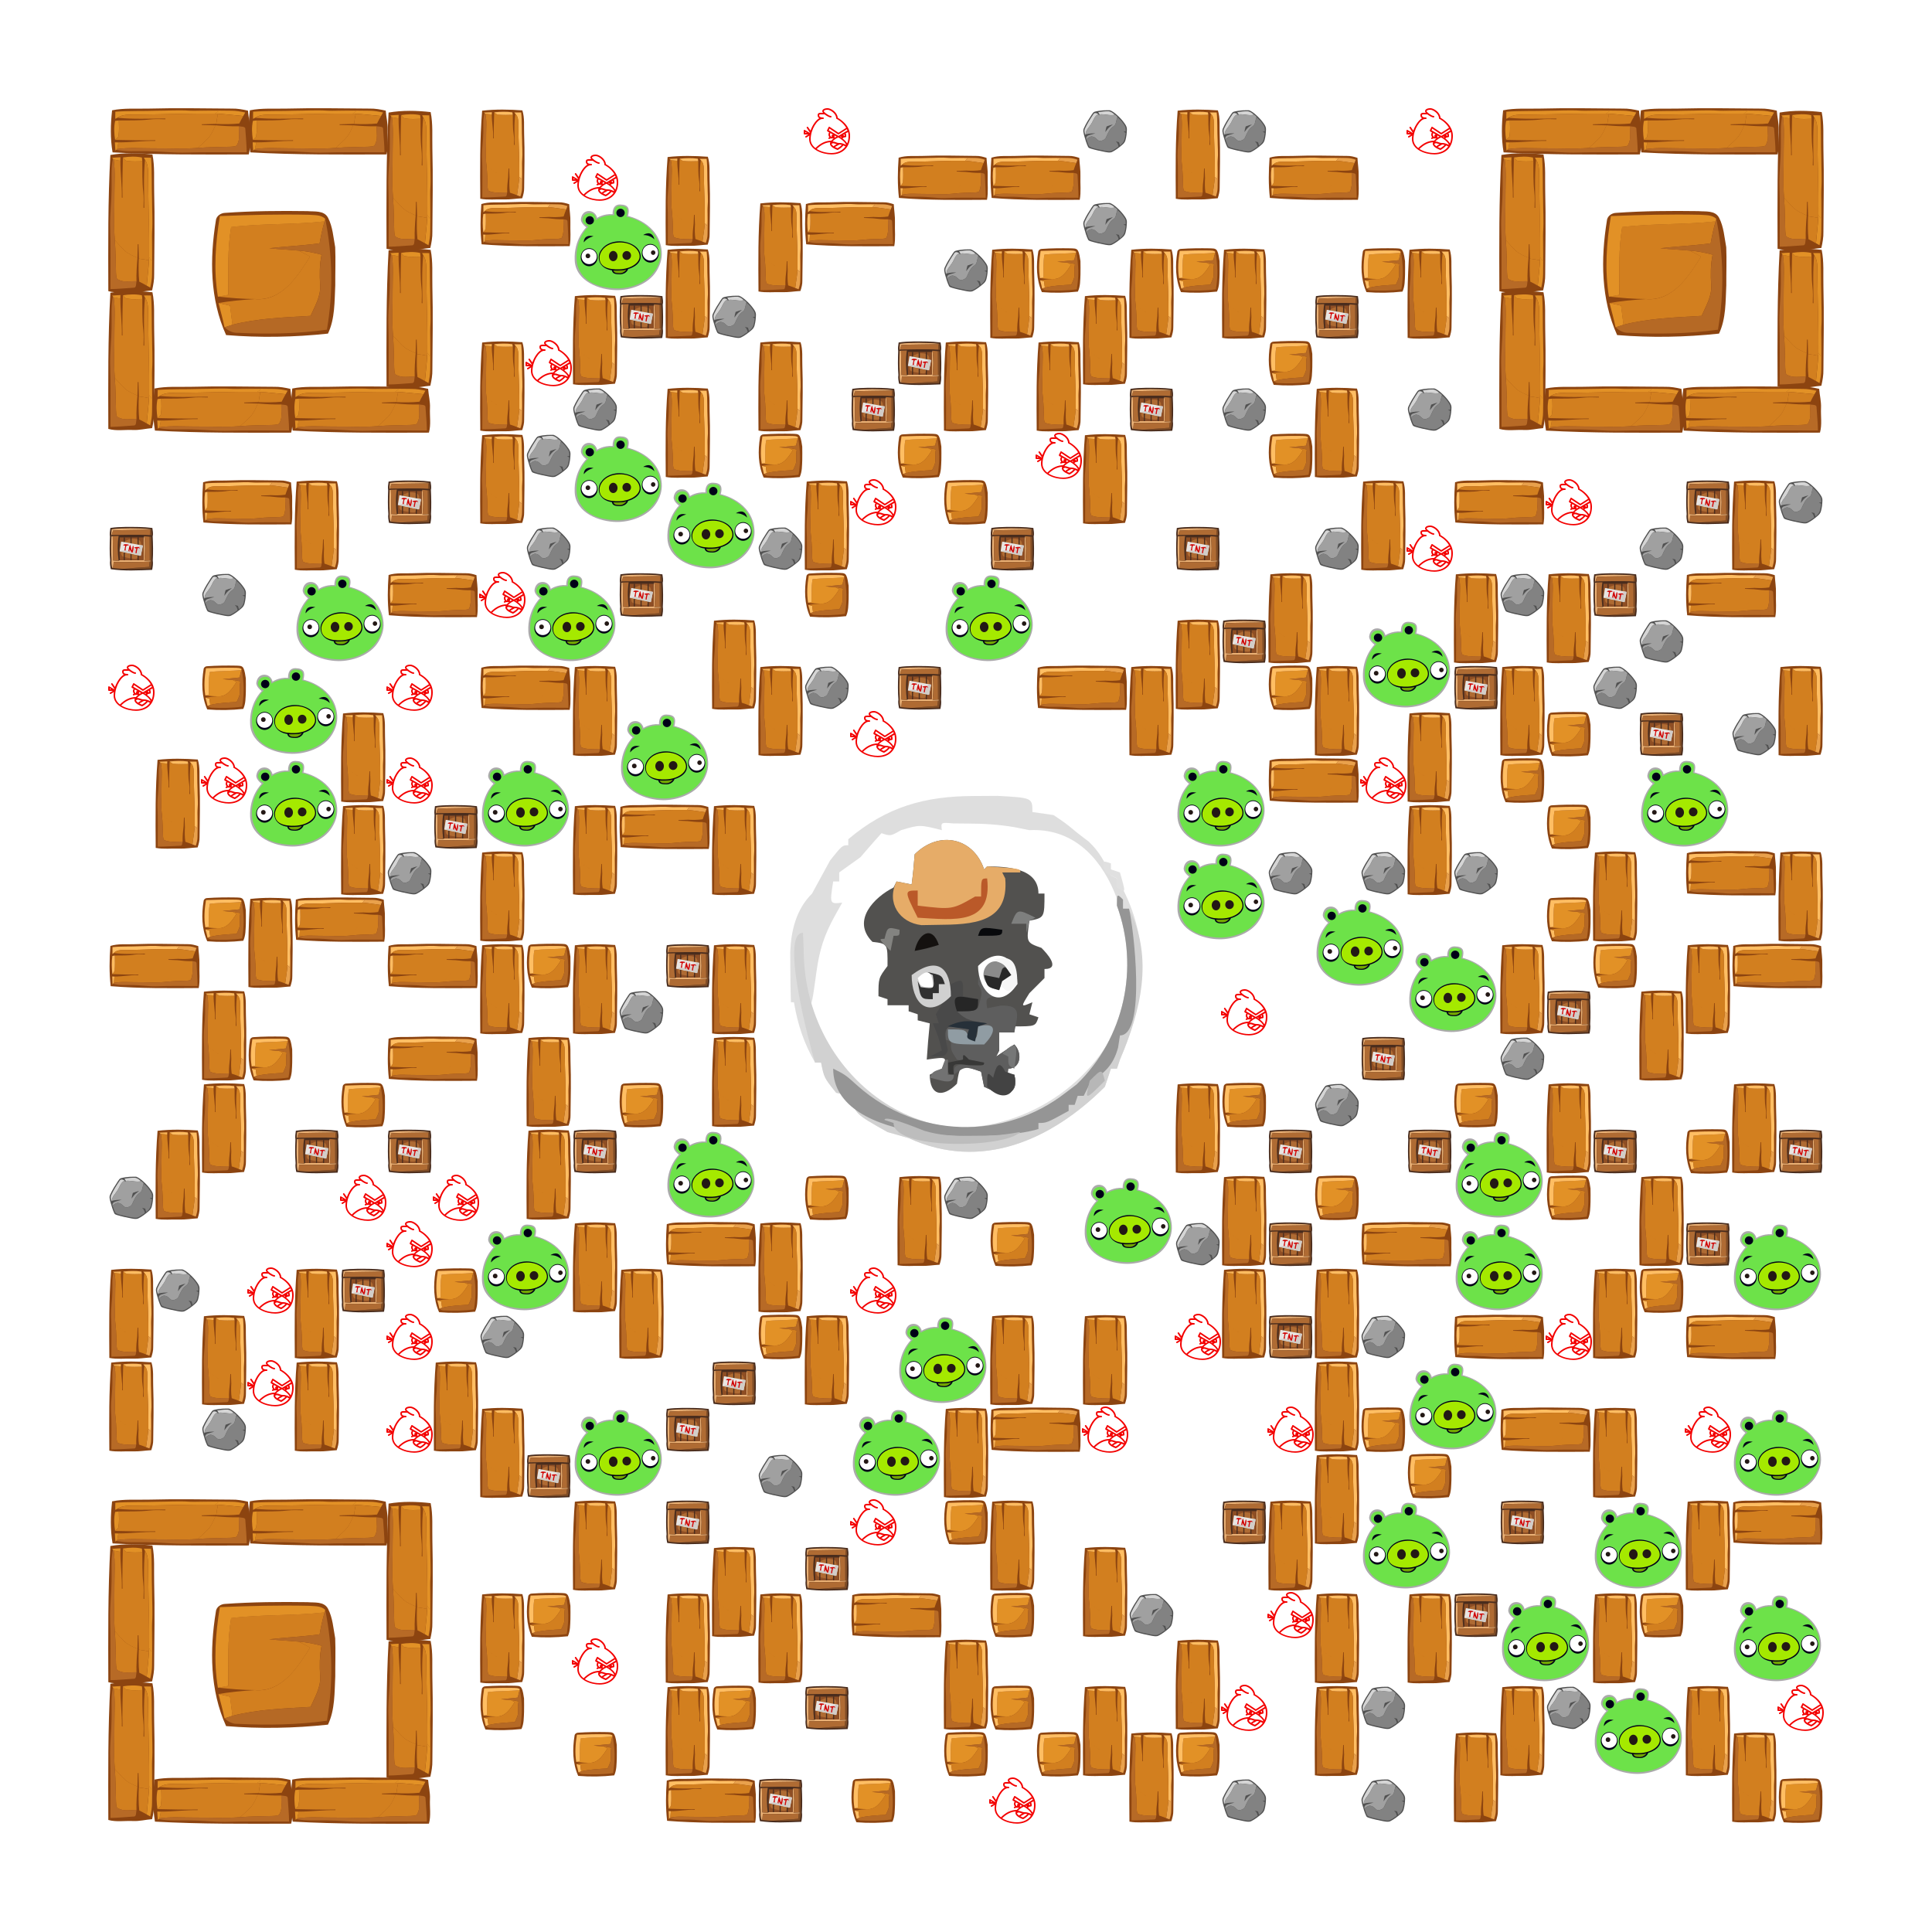 <?xml version="1.0" encoding="utf-8"?>
<svg xmlns="http://www.w3.org/2000/svg" xmlns:xlink="http://www.w3.org/1999/xlink" width="500" height="500" viewBox="0 0 500 500">
<rect x="0" y="0" width="500" height="500" fill="#808080" stroke="none"/>
<g id="def_HA62">
            <path d="M5.74,0.06c4.18-0.11,8.34-0.03,12.53,0c0.83-0.02,1.64,0.13,2.43,0.31c0.07,0.96,0.33,1.92,0.28,2.89c-0.06,1.24,0.18,2.5-0.16,3.72C13.95,7,7.08,7.05,0.26,6.67c-0.36-2.1-0.31-4.23-0.07-6.35C1.98-0.05,3.88,0.11,5.74,0.06" style="fill: #8C4410" />
            <path d="M0.68,0.53c2.11-0.16,4.23-0.07,6.34-0.15c1.6,0,3.2-0.12,4.8-0.01c1.47,0.1,2.95,0.05,4.43,0.1c-0.18,0.12-0.36,0.23-0.53,0.35C11.88,0.78,8.05,0.93,4.23,0.97C3.13,1,1.84,0.83,0.99,1.44C0.91,1.48,0.75,1.57,0.67,1.61C0.67,1.25,0.66,0.89,0.68,0.53z" style="fill: #e29126" />
            <path d="M11.81,0.37c2.15-0.06,4.3-0.01,6.45,0.01c0.7,0,1.37,0.13,2.03,0.27c-0.1,0.18-0.2,0.35-0.3,0.53c-1.28-0.11-2.54-0.27-3.82-0.35c-0.12-0.01-0.35-0.01-0.46-0.02c0.18-0.12,0.35-0.24,0.53-0.35C14.76,0.42,13.28,0.46,11.81,0.37z" style="fill: #e29126" />
            <path d="M4.23,0.97c3.83-0.04,7.65-0.19,11.48-0.15c0.11,0.01,0.35,0.01,0.46,0.02c-0.11,0.51-0.19,1.02-0.25,1.53c-0.73,0.03-1.46,0.05-2.19,0.06l0.01,0.1c0.68,0.01,1.36,0.03,2.05,0.06c-0.31,0.69-0.58,1.4-1.16,2.01c-0.46,0.48-1.01,0.93-1.5,1.4c-2.28,0.18-4.58,0.04-6.85,0.06C4.5,6.06,2.7,5.92,0.95,6.17C1.04,5.83,1.09,5.5,1.14,5.16C3,5.17,4.85,4.9,6.7,4.94l0.02-0.1C4.7,4.89,2.68,4.82,0.65,4.78c0.22-0.21,0.53-0.39,0.51-0.66C1.29,3.36,1.23,2.6,1.21,1.85c1.53-0.02,3.07,0.03,4.59-0.14C6.6,1.62,7.42,1.64,8.23,1.67l0.02-0.11c-2.42,0-4.87,0.13-7.26-0.12C1.84,0.84,3.12,1.01,4.23,0.97z" style="fill: #D27F1F" />
            <path d="M16.17,0.84c1.28,0.08,2.54,0.24,3.82,0.35c-0.22,0.37-0.42,0.74-0.6,1.12c-1.15,0.12-2.31,0.11-3.47,0.07C15.98,1.86,16.06,1.34,16.17,0.84z" style="fill: #D27F1F" />
            <path d="M15.78,2.58c1.18,0.1,2.36,0.18,3.55,0.15c-0.04,0.92,0.23,1.89-0.26,2.78c-0.11,0.32-0.66,0.27-1.04,0.31C16.39,5.87,14.75,5.87,13.12,6c0.49-0.47,1.03-0.92,1.5-1.4C15.2,3.98,15.47,3.27,15.78,2.58z" style="fill: #D27F1F" />
            <path d="M0.65,1.91C0.79,1.9,1.06,1.87,1.2,1.85C1.23,2.6,1.28,3.37,1.15,4.12C1.17,4.4,0.86,4.57,0.64,4.78C0.5,3.83,0.44,2.86,0.65,1.91z" style="fill: #e29126" />
            <path d="M19.32,2.73c0.37,0.07,0.99,0,0.98,0.38c0.07,1.18,0.2,2.37,0.21,3.55c-3.22,0-6.43-0.05-9.65,0.05C9.06,6.72,7.28,6.5,5.5,6.49C3.94,6.45,2.34,6.6,0.82,6.29l0.13-0.12c1.75-0.26,3.54-0.1,5.32-0.12C8.55,6.04,10.84,6.18,13.12,6c1.62-0.13,3.26-0.13,4.9-0.18c0.37-0.04,0.93,0.01,1.04-0.31C19.55,4.63,19.28,3.65,19.32,2.73z" style="fill: #B76A26" />
            <path d="M0.61,5.15c0.13,0.01,0.4,0.01,0.53,0.02C1.08,5.5,1.03,5.83,0.95,6.18L0.82,6.29L0.69,6.4C0.65,5.99,0.63,5.57,0.61,5.15z" style="fill: #e29126" />
        </g>
        <g id="def_pTxe">
            <path d="M5.74,0.06c4.18-0.11,8.34-0.03,12.53,0c0.83-0.02,1.64,0.13,2.43,0.31c0.07,0.96,0.33,1.92,0.28,2.89c-0.06,1.24,0.18,2.5-0.16,3.72C13.95,7,7.08,7.05,0.26,6.67c-0.36-2.1-0.31-4.23-0.07-6.35C1.98-0.05,3.88,0.11,5.74,0.06" style="fill: #8C4410" />
            <path d="M0.68,0.53c2.11-0.16,4.23-0.07,6.34-0.15c1.6,0,3.2-0.12,4.8-0.01c1.47,0.1,2.95,0.05,4.43,0.1c-0.18,0.12-0.36,0.23-0.53,0.35C11.88,0.78,8.05,0.93,4.23,0.97C3.13,1,1.84,0.83,0.99,1.44C0.91,1.48,0.75,1.57,0.67,1.61C0.67,1.25,0.66,0.89,0.68,0.53z" style="fill: #e29126" />
            <path d="M11.81,0.37c2.15-0.06,4.3-0.01,6.45,0.01c0.7,0,1.37,0.13,2.03,0.27c-0.1,0.18-0.2,0.35-0.3,0.53c-1.28-0.11-2.54-0.27-3.82-0.35c-0.12-0.01-0.35-0.01-0.46-0.02c0.18-0.12,0.35-0.24,0.53-0.35C14.76,0.42,13.28,0.46,11.81,0.37z" style="fill: #e29126" />
            <path d="M4.23,0.97c3.83-0.04,7.65-0.19,11.48-0.15c0.11,0.01,0.35,0.01,0.46,0.02c-0.11,0.51-0.19,1.02-0.25,1.53c-0.73,0.03-1.46,0.05-2.19,0.06l0.01,0.1c0.68,0.01,1.36,0.03,2.05,0.06c-0.31,0.69-0.58,1.4-1.16,2.01c-0.46,0.48-1.01,0.93-1.5,1.4c-2.28,0.18-4.58,0.04-6.85,0.06C4.5,6.06,2.7,5.92,0.95,6.17C1.04,5.83,1.09,5.5,1.14,5.16C3,5.17,4.85,4.9,6.7,4.94l0.02-0.1C4.7,4.89,2.68,4.82,0.65,4.78c0.22-0.21,0.53-0.39,0.51-0.66C1.29,3.36,1.23,2.6,1.21,1.85c1.53-0.02,3.07,0.03,4.59-0.14C6.6,1.62,7.42,1.64,8.23,1.67l0.02-0.11c-2.42,0-4.87,0.13-7.26-0.12C1.84,0.84,3.12,1.01,4.23,0.97z" style="fill: #D27F1F" />
            <path d="M16.17,0.84c1.28,0.08,2.54,0.24,3.82,0.35c-0.22,0.37-0.42,0.74-0.6,1.12c-1.15,0.12-2.31,0.11-3.47,0.07C15.98,1.86,16.06,1.34,16.17,0.84z" style="fill: #D27F1F" />
            <path d="M15.78,2.58c1.18,0.1,2.36,0.18,3.55,0.15c-0.04,0.92,0.23,1.89-0.26,2.78c-0.11,0.32-0.66,0.27-1.04,0.31C16.39,5.87,14.75,5.87,13.12,6c0.49-0.47,1.03-0.92,1.5-1.4C15.2,3.98,15.47,3.27,15.78,2.58z" style="fill: #D27F1F" />
            <path d="M0.65,1.91C0.79,1.9,1.06,1.87,1.2,1.85C1.23,2.6,1.28,3.37,1.15,4.12C1.17,4.4,0.86,4.57,0.64,4.78C0.5,3.83,0.44,2.86,0.65,1.91z" style="fill: #e29126" />
            <path d="M19.32,2.73c0.37,0.07,0.99,0,0.98,0.38c0.07,1.18,0.2,2.37,0.21,3.55c-3.22,0-6.43-0.05-9.65,0.05C9.06,6.72,7.28,6.5,5.5,6.49C3.94,6.45,2.34,6.6,0.82,6.29l0.13-0.12c1.75-0.26,3.54-0.1,5.32-0.12C8.55,6.04,10.84,6.18,13.12,6c1.62-0.13,3.26-0.13,4.9-0.18c0.37-0.04,0.93,0.01,1.04-0.31C19.55,4.63,19.28,3.65,19.32,2.73z" style="fill: #B76A26" />
            <path d="M0.61,5.15c0.13,0.01,0.4,0.01,0.53,0.02C1.08,5.5,1.03,5.83,0.95,6.18L0.82,6.29L0.69,6.4C0.65,5.99,0.63,5.57,0.61,5.15z" style="fill: #e29126" />
        </g>
        <g id="def_9zLD">
            <path d="M5.74,0.06c4.18-0.11,8.34-0.03,12.53,0c0.83-0.02,1.64,0.13,2.43,0.31c0.07,0.96,0.33,1.92,0.28,2.89c-0.06,1.24,0.18,2.5-0.16,3.72C13.95,7,7.08,7.05,0.26,6.67c-0.36-2.1-0.31-4.23-0.07-6.35C1.98-0.05,3.88,0.11,5.74,0.06" style="fill: #8C4410" />
            <path d="M0.68,0.53c2.11-0.16,4.23-0.07,6.34-0.15c1.6,0,3.2-0.12,4.8-0.01c1.47,0.1,2.95,0.05,4.43,0.1c-0.18,0.12-0.36,0.23-0.53,0.35C11.88,0.78,8.05,0.93,4.23,0.97C3.13,1,1.84,0.83,0.99,1.44C0.91,1.48,0.75,1.57,0.67,1.61C0.67,1.25,0.66,0.89,0.68,0.53z" style="fill: #e29126" />
            <path d="M11.81,0.37c2.15-0.06,4.3-0.01,6.45,0.01c0.7,0,1.37,0.13,2.03,0.27c-0.1,0.18-0.2,0.35-0.3,0.53c-1.28-0.11-2.54-0.27-3.82-0.35c-0.12-0.01-0.35-0.01-0.46-0.02c0.18-0.12,0.35-0.24,0.53-0.35C14.76,0.42,13.28,0.46,11.81,0.37z" style="fill: #e29126" />
            <path d="M4.23,0.97c3.83-0.04,7.65-0.19,11.48-0.15c0.11,0.01,0.35,0.01,0.46,0.02c-0.11,0.51-0.19,1.02-0.25,1.53c-0.73,0.03-1.46,0.05-2.19,0.06l0.01,0.1c0.68,0.01,1.36,0.03,2.05,0.06c-0.31,0.69-0.58,1.4-1.16,2.01c-0.46,0.48-1.01,0.93-1.5,1.4c-2.28,0.18-4.58,0.04-6.85,0.06C4.5,6.06,2.7,5.92,0.95,6.17C1.04,5.83,1.09,5.5,1.14,5.16C3,5.17,4.85,4.9,6.7,4.94l0.02-0.1C4.7,4.89,2.68,4.82,0.65,4.78c0.22-0.21,0.53-0.39,0.51-0.66C1.29,3.36,1.23,2.6,1.21,1.85c1.53-0.02,3.07,0.03,4.59-0.14C6.6,1.62,7.42,1.64,8.23,1.67l0.02-0.11c-2.42,0-4.87,0.13-7.26-0.12C1.84,0.84,3.12,1.01,4.23,0.97z" style="fill: #D27F1F" />
            <path d="M16.17,0.84c1.28,0.08,2.54,0.24,3.82,0.35c-0.22,0.37-0.42,0.74-0.6,1.12c-1.15,0.12-2.31,0.11-3.47,0.07C15.98,1.86,16.06,1.34,16.17,0.84z" style="fill: #D27F1F" />
            <path d="M15.78,2.58c1.18,0.1,2.36,0.18,3.55,0.15c-0.04,0.92,0.23,1.89-0.26,2.78c-0.11,0.32-0.66,0.27-1.04,0.31C16.39,5.87,14.75,5.87,13.12,6c0.49-0.47,1.03-0.92,1.5-1.4C15.2,3.98,15.47,3.27,15.78,2.58z" style="fill: #D27F1F" />
            <path d="M0.65,1.91C0.79,1.9,1.06,1.87,1.2,1.85C1.23,2.6,1.28,3.37,1.15,4.12C1.17,4.4,0.86,4.57,0.64,4.78C0.5,3.83,0.44,2.86,0.65,1.91z" style="fill: #e29126" />
            <path d="M19.32,2.73c0.37,0.07,0.99,0,0.98,0.38c0.07,1.18,0.2,2.37,0.21,3.55c-3.22,0-6.43-0.05-9.65,0.05C9.06,6.72,7.28,6.5,5.5,6.49C3.94,6.45,2.34,6.6,0.82,6.29l0.13-0.12c1.75-0.26,3.54-0.1,5.32-0.12C8.55,6.04,10.84,6.18,13.12,6c1.62-0.13,3.26-0.13,4.9-0.18c0.37-0.04,0.93,0.01,1.04-0.31C19.55,4.63,19.28,3.65,19.32,2.73z" style="fill: #B76A26" />
            <path d="M0.61,5.15c0.13,0.01,0.4,0.01,0.53,0.02C1.08,5.5,1.03,5.83,0.95,6.18L0.82,6.29L0.69,6.4C0.65,5.99,0.63,5.57,0.61,5.15z" style="fill: #e29126" />
        </g>
	<!-- 将小猪猪设置为 2x2 资源位 -->
    <symbol id="symbol_pig" viewBox="0 0 50 50" width="100" height="100">
            <path d="M7.76,14.25c0,0-3.24-2.27-2.87-4.63c0.37-2.36,1.82-4.2,4.37-4.17c2.56,0.03,4.06,2.13,4.35,3.72c0,0,3.21-2.36,8.38-2.04c0,0-0.47-5.31,4.01-5.21c4.48,0.11,5.32,2.1,4.27,6.19c0,0,16.96,3.55,18.18,19.16c0.33,4.21-1.1,7.75-2.83,10.56C40.94,45.4,30.99,48.15,24.21,48.1c-9.29-0.07-22.17-4.77-22.69-16.12C1.01,20.65,7.76,14.25,7.76,14.25z" style="fill: #aaaaaa" />
            <path d="M8.87,13.96c-1.4-1.04-3-1.77-3.08-3.65C5.72,8.33,7.22,6.77,9.26,6.6c2.72-0.22,3.31,1.25,3.8,3.67c1.18-0.88,2.77-1.43,3.99-1.8c1.89-0.6,3.62-0.77,5.86-0.74c-0.26-2.97,0.13-5.26,3.75-5.01c4.01,0.41,3.58,2.49,2.77,5.75c9.52,2.1,18.3,9.29,18.45,19.95c-0.04,4.7-2.24,8.58-5.04,11.56c-4.36,4.63-10.74,6.84-17.32,7.2c-3.45,0.07-7.88-0.46-11.3-1.56c-5.45-1.76-9.44-5.13-11.21-10.94C1.42,27.7,3.65,19,8.87,13.96z" style="fill: #6DE249" />
            <g style="fill: #000017">
                <path d="M9.65,8.22c1.24,0,2.25,1.02,2.25,2.25s-1.02,2.25-2.25,2.25c-1.24,0-2.25-1.02-2.25-2.25S8.42,8.22,9.65,8.22L9.65,8.22z M26.24,4.2c1.24,0,2.25,1.02,2.25,2.25S27.47,8.7,26.24,8.7s-2.25-1.02-2.25-2.25S25,4.2,26.24,4.2z" />
                <path d="M6.44,22.34c0,0-0.37-4.55,5.26-3.3C11.7,19.05,8.36,19.69,6.44,22.34L6.44,22.34z M38.44,18.39c0,0,4.71-3.23,6.07,2.39C44.52,20.77,42.36,18.31,38.44,18.39z" />
                <path d="M9.31,25.49c2.5,0,4.55,2.19,4.55,4.87c0,2.69-2.04,4.87-4.55,4.87c-2.5,0-4.55-2.19-4.55-4.87C4.76,27.68,6.8,25.49,9.31,25.49z" />
                <path d="M21.56,37.39c0,0-6.37-0.53-7.03-6.28c-0.26-2.29,0.7-4.13,2.04-5.64c2.02-2.27,5.15-3.47,8.17-3.66c5.06-0.32,11.93,2.24,12.33,7.71c0.4,5.47-6.71,7.19-6.71,7.19s-0.87,2.81-4.4,2.84C22.43,39.58,21.93,38.74,21.56,37.39z" />
                <path d="M42.31,23.19c2.53,0,4.6,2.25,4.6,5.03c0,2.77-2.06,5.03-4.6,5.03c-2.54,0-4.6-2.25-4.6-5.03C37.71,25.44,39.77,23.19,42.31,23.19z" />
            </g>
            <path d="M9.32,25.89c2.27,0,4.12,1.84,4.12,4.1s-1.85,4.1-4.12,4.1c-2.28,0-4.12-1.84-4.12-4.1S7.04,25.89,9.32,25.89z" style="fill: #FFFFFF" />
            <path d="M42.31,23.6c2.32,0,4.22,1.92,4.22,4.28c0,2.35-1.9,4.28-4.22,4.28c-2.32,0-4.22-1.92-4.22-4.28C38.08,25.52,39.98,23.6,42.31,23.6z" style="fill: #FFFFFF" />
            <path d="M14.93,30.74c0,0-0.12-0.95,0.4-2.3c0.86-2.19,3.19-5.29,8.75-5.94c3.93-0.46,6.85,0.49,8.84,1.76c2.57,1.62,3.66,3.89,3.62,5.77c-0.06,3.34-4.58,6.6-10.83,6.85C19.48,37.12,14.93,35.51,14.93,30.74z" style="fill: #A5E900" />
            <path d="M22.32,37.5c0,0,4.75,0.24,7.1-0.49c0,0-1.19,2-3.66,2C23.29,39,22.76,38.5,22.32,37.5z" style="fill: #72A600" />
            <g style="fill: #231815">
                <path d="M22.3,26.96c1.28,0,2.31,1.25,2.31,2.77c0,1.53-1.04,2.77-2.31,2.77s-2.31-1.25-2.31-2.77C19.99,28.2,21.04,26.96,22.3,26.96L22.3,26.96z" />
                <path d="M29.58,27.03c1.28,0,2.31,1.07,2.31,2.39c0,1.31-1.04,2.39-2.31,2.39s-2.31-1.07-2.31-2.39C27.27,28.11,28.31,27.03,29.58,27.03z" />
                <path d="M43.83,26.65c0.66,0,1.21,0.56,1.21,1.23s-0.55,1.23-1.21,1.23s-1.21-0.56-1.21-1.23S43.16,26.65,43.83,26.65z" />
                <circle cx="8.65" cy="29.64" r="1.25" />
            </g>
    </symbol>
	<symbol id="symbol_bird" viewBox="0 0 1024 1024" width="50" height="50">
    <g style="fill: #231815">
        <path d="M750.933 211.627C744.107 92.16 600.747 0 529.067 0 453.973 0 409.6 27.307 409.6 68.267c0 10.24 6.827 20.48 17.067 34.133h-3.413c-44.373-3.413-81.92-3.413-102.4 13.653-10.24 10.24-13.653 23.893-13.653 37.547 0 37.547 17.067 58.027 37.547 68.267-75.093 40.96-150.187 150.187-194.56 273.067l-54.613-78.507c-6.827-6.827-17.067-10.24-23.893-3.413-6.827 6.827-10.24 17.067-3.413 23.893l68.267 102.4v6.827L23.893 481.28c-6.827-3.413-10.24-3.413-17.067 0-3.413 3.413-6.827 6.827-6.827 13.653v68.267c0 10.24 6.827 17.067 17.067 17.067H102.4l-61.44 37.547c-6.827 3.413-10.24 13.653-6.827 23.893 6.827 3.413 10.24 6.827 17.067 6.827 3.413 0 6.827 0 10.24-3.413l64.853-40.96c-3.413 23.893-6.827 51.2-6.827 75.093 0 235.52 290.133 341.333 494.933 341.333 249.173 0 409.6-160.427 409.6-409.6 0-238.933-225.28-372.053-273.067-399.36z m143.36 365.227c10.24 6.827 10.24 13.653 10.24 30.72-6.827 0-13.653 3.413-17.067 3.413 0-10.24-6.827-17.067-13.653-23.893l20.48-10.24zM696.32 785.067c10.24 3.413 23.893 6.827 34.133 10.24-27.307 13.653-54.613 30.72-64.853 40.96-3.413 3.413-3.413 3.413-3.413 6.827-23.893-17.067-44.373-34.133-47.787-54.613 23.893-20.48 44.373-17.067 81.92-3.413z m92.16 17.067c20.48 0 37.547 3.413 54.613 6.827-37.547 40.96-78.507 64.853-95.573 75.093-17.067-6.827-37.547-13.653-58.027-27.307 13.653-6.827 64.853-37.547 98.987-54.613z m-3.413-34.133c-30.72 0-54.613-6.827-78.507-17.067-20.48-6.827-37.547-13.653-58.027-13.653h-13.653c30.72-37.547 92.16-78.507 129.707-92.16 51.2 23.893 167.253 116.053 170.667 167.253-20.48-13.653-78.507-44.373-150.187-44.373z m-184.32-136.533c0-3.413-3.413-6.827-3.413-10.24-6.827-3.413-17.067-23.893-17.067-40.96 0-10.24 3.413-20.48 10.24-30.72l54.613 30.72c-17.067 3.413-30.72 17.067-30.72 34.133 0 6.827 3.413 13.653 6.827 17.067h-20.48z m71.68 6.827c6.827-6.827 10.24-13.653 10.24-23.893 0-3.413 0-10.24-3.413-13.653l47.787 27.307c-10.24 3.413-20.48 10.24-30.72 17.067-6.827-3.413-13.653-6.827-23.893-6.827z m129.707-6.827l17.067-10.24c3.413 10.24 6.827 17.067 13.653 23.893l-6.827 6.827c-6.827-10.24-13.653-17.067-23.893-20.48z m-34.133-20.48l-215.04-122.88 17.067-37.547 187.733 126.293c6.827 3.413 13.653 3.413 17.067 0l177.493-112.64c3.413 10.24 10.24 20.48 13.653 27.307l-197.973 119.467zM34.133 546.133v-20.48l37.547 20.48H34.133z m119.467 136.533c0-215.04 150.187-443.733 256-443.733h17.067c10.24 0 17.067-6.827 17.067-17.067s-6.827-17.067-17.067-17.067C351.573 204.8 341.333 180.907 341.333 153.6c0-6.827 3.413-10.24 3.413-10.24 10.24-10.24 44.373-6.827 75.093-6.827h40.96c44.373 34.133 105.813 68.267 136.533 68.267 10.24 0 17.067-6.827 17.067-17.067s-6.827-17.067-17.067-17.067c-40.96 0-150.187-81.92-153.6-102.4 0-20.48 34.133-34.133 85.333-34.133C583.68 34.133 716.8 116.053 716.8 221.867c0 6.827 3.413 13.653 10.24 13.653 3.413 0 136.533 68.267 211.627 197.973l-170.667 109.227-194.56-129.707c-3.413-3.413-10.24-3.413-13.653-3.413-3.413 0-10.24 3.413-10.24 10.24l-34.133 68.267c-3.413 6.827 0 17.067 6.827 23.893l40.96 23.893c-10.24 10.24-17.067 27.307-17.067 44.373 0 23.893 10.24 47.787 20.48 61.44-6.827 3.413-13.653 6.827-17.067 10.24-6.827 6.827-6.827 17.067 0 23.893s17.067 6.827 23.893 0c10.24-10.24 61.44-10.24 88.747-6.827-20.48 13.653-37.547 30.72-51.2 47.787-126.293 0-242.347 54.613-351.573 163.84-61.44-47.787-105.813-112.64-105.813-197.973zM614.4 989.867c-105.813 0-232.107-27.307-327.68-88.747 92.16-92.16 194.56-143.36 300.373-150.187-3.413 10.24-6.827 20.48-6.827 34.133 0 78.507 146.773 129.707 163.84 136.533h6.827c3.413 0 6.827 0 6.827-3.413 3.413 0 68.267-37.547 119.467-95.573 20.48 10.24 37.547 17.067 44.373 23.893-64.853 88.747-170.667 143.36-307.2 143.36z m344.747-211.627c-20.48-37.547-61.44-78.507-102.4-109.227 13.653-13.653 30.72-27.307 64.853-27.307 3.413 0 10.24-3.413 13.653-6.827s3.413-6.827 3.413-13.653v-13.653c0-17.067 0-34.133-13.653-51.2l54.613-30.72c6.827 27.307 10.24 58.027 10.24 88.747 0 61.44-10.24 116.053-30.72 163.84z"
        fill="#f30000" p-id="1882">
        </path>
        </g>
    </symbol>
	<symbol id="logo" viewBox="0 0 128 128" type="logo">
        <path
            d="M0 0 C-11.917 60.05 -132.413 73.456 -152.745 12.375 C-197.078 -147.518 26.352 -161.755 0 0 Z "
            transform="translate(141.831,94.812)" style="fill: #FFFFFF;"/>
        <path
            d="M0 0 C-11.917 60.05 -132.413 73.456 -152.745 12.375 C-197.078 -147.518 26.352 -161.755 0 0 Z M-116.831 -70.812 C-118.811 -69.823 -118.811 -69.823 -120.831 -68.812 C-122.921 -65.573 -122.921 -65.573 -124.831 -61.812 C-127.27 -57.316 -129.157 -54.487 -132.831 -50.812 C-133.586 -47.833 -134.262 -44.833 -134.831 -41.812 C-135.326 -41.318 -135.326 -41.318 -135.831 -40.812 C-135.931 -37.126 -135.961 -33.438 -135.956 -29.75 C-135.959 -27.717 -135.961 -25.684 -135.964 -23.59 C-136.623 -18.646 -136.623 -18.646 -134.831 -18.812 C-134.398 -16.812 -133.965 -14.811 -133.519 -12.75 C-131.982 -3.831 -131.982 -3.831 -125.831 1.188 C-124.841 4.652 -124.841 4.652 -123.831 8.188 C-120.302 12.659 -120.302 12.659 -115.831 12.188 C-115.501 13.838 -115.171 15.488 -114.831 17.188 C-108.35 22.066 -102.839 25.743 -94.831 27.188 C-92.812 27.938 -92.812 27.938 -90.753 28.703 C-85.366 30.328 -80.885 30.621 -75.269 30.625 C-72.606 30.654 -72.606 30.654 -69.89 30.684 C-64.557 30.161 -61.438 28.828 -56.831 26.188 C-55.181 25.527 -53.531 24.867 -51.831 24.188 C-37.771 16.033 -37.771 16.033 -29.831 3.188 C-29.171 3.188 -28.511 3.188 -27.831 3.188 C-26.757 0.55 -25.775 -2.126 -24.831 -4.812 C-24.13 -6.524 -23.429 -8.236 -22.706 -10 C-20.135 -16.6 -19.671 -22.169 -19.644 -29.188 C-19.629 -30.825 -19.615 -32.462 -19.601 -34.148 C-20.119 -44.648 -24.364 -56.346 -31.831 -63.812 C-32.821 -65.793 -33.811 -67.772 -34.831 -69.812 C-43.987 -78.782 -43.987 -78.782 -55.831 -81.812 C-56.821 -83.793 -56.821 -83.793 -57.831 -85.812 C-64.414 -86.753 -70.565 -87.015 -77.206 -87.062 C-79.359 -87.088 -81.512 -87.114 -83.729 -87.141 C-91.321 -86.732 -116.831 -80.418 -116.831 -70.812 Z "
            transform="translate(141.831,94.812)" style="fill: #FFFFFF;"/>
        <path
            d="M0 0 C0.33 -0.33 0.66 -0.66 1 -1 C7.188 -0.925 18 -0.648 18 8 C18.66 8 19.32 8 20 8 C20 16 20 16 15 17 C13.957 24.224 13.957 24.224 19 26 C20.645 27.645 25.62 33 20 33 C20 33.99 20 34.98 20 36 C18.35 37.65 16.7 39.3 15 41 C12.057 45.707 12.057 45.707 16 44 C15.67 45.32 15.34 46.64 15 48 C15.99 48.33 16.98 48.66 18 49 C17 52 17 52 10 52 C10 52.66 10 53.32 10 54 C8.35 54 6.7 54 5 54 C5 55.98 5 57.96 5 60 C4.67 60.66 4.34 61.32 4 62 C5.98 60.68 7.96 59.36 10 58 C12.728 60.728 12.21 66 8 66 C7.667 68.333 7.667 68.333 10 68 C11.793 75.171 6.455 75.227 0 72 C-0.33 70.35 -0.66 68.7 -1 67 C-8.016 64.539 -8.016 64.539 -9 71 C-13.815 75.815 -18 74.957 -18 68 C-16.02 67.01 -16.02 67.01 -14 66 C-12.157 62.051 -12.157 62.051 -19 63 C-18.747 58.994 -18.412 54.993 -18 51 C-19.32 50.67 -20.64 50.34 -22 50 C-22 49.34 -22 48.68 -22 48 C-23.485 47.505 -23.485 47.505 -25 47 C-25 46.34 -25 45.68 -25 45 C-27.31 45 -29.62 45 -32 45 C-32 44.34 -32 43.68 -32 43 C-32.99 42.67 -33.98 42.34 -35 42 C-35 36 -35 36 -32 32 C-31.954 24.606 -31.954 24.606 -37 24 C-44.063 16.937 -36.343 9.171 -30 6 C-29.67 5.34 -29.34 4.68 -29 4 C-27.35 4.33 -25.7 4.66 -24 5 C-23.563 1.679 -23.239 -1.659 -23 -5 C-14.958 -13.042 -3.521 -10.562 0 0 Z "
            transform="translate(70,32)" style="fill: #52514F;"/>
        <path
            d="M0 0 C2.57 -0.017 5.141 -0.034 7.789 -0.051 C19.375 0.588 19.375 0.588 19.375 5.312 C21.685 5.643 23.995 5.973 26.375 6.312 C30.375 9 30.375 9 34.375 12.312 C36.231 13.736 36.231 13.736 38.125 15.188 C41.691 18.616 43.332 21.848 45.375 26.312 C46.035 26.642 46.695 26.973 47.375 27.312 C59.119 46.885 57.034 67.107 48.375 87.312 C47.88 88.797 47.88 88.797 47.375 90.312 C46.715 90.312 46.055 90.312 45.375 90.312 C44.715 92.293 44.055 94.272 43.375 96.312 C25.67 114.018 2.376 124.34 -21.625 113.312 C-23.935 112.653 -26.245 111.993 -28.625 111.312 C-39.445 105.212 -39.445 105.212 -40.625 99.312 C-42.275 98.983 -43.925 98.653 -45.625 98.312 C-49.625 93.312 -49.625 93.312 -50.625 88.312 C-51.285 88.312 -51.945 88.312 -52.625 88.312 C-56.397 81.712 -58.345 75.778 -59.625 68.312 C-59.955 68.312 -60.285 68.312 -60.625 68.312 C-60.754 64.773 -60.801 61.23 -60.812 57.688 C-60.827 55.715 -60.841 53.743 -60.855 51.711 C-60.544 44.418 -58.872 37.559 -53.625 32.312 C-51.622 28.647 -49.622 24.981 -47.625 21.312 C-43.625 16.312 -43.625 16.312 -41.625 16.312 C-41.625 15.652 -41.625 14.992 -41.625 14.312 C-28.967 3.602 -16.312 0.025 0 0 Z M-24.125 11.312 C-27.625 13.312 -27.625 13.312 -30.625 12.312 C-32.99 14.951 -35.319 17.622 -37.625 20.312 C-39.958 21.979 -42.292 23.646 -44.625 25.312 C-44.625 26.302 -44.625 27.293 -44.625 28.312 C-45.285 28.312 -45.945 28.312 -46.625 28.312 C-47.792 35.812 -47.792 35.812 -43.625 35.312 C-44.409 36.715 -45.193 38.117 -46 39.562 C-49.653 46.173 -51.159 50.949 -52.188 58.438 C-53.528 68.118 -53.528 68.118 -54.625 70.312 C-39.638 127.002 33.2 119.322 50.375 69.312 C54.752 47.428 46.119 9.908 18.375 11.312 C16.725 10.982 15.075 10.652 13.375 10.312 C8.079 9.43 3.348 9.147 -2 9.125 C-3.616 9.111 -5.233 9.097 -6.898 9.082 C-10.958 8.711 -10.958 8.711 -10.625 11.312 C-17.911 9.465 -17.911 9.465 -24.125 11.312 Z "
            transform="translate(66.625,7.688)" style="fill: #DEDEDE;"/>
        <path
            d="M0 0 C0 0.99 0 1.98 0 3 C0.66 3 1.32 3 2 3 C10.22 19.441 5.914 36.867 -1 53 C-1.33 53.99 -1.66 54.98 -2 56 C-2.66 56 -3.32 56 -4 56 C-4.99 58.97 -4.99 58.97 -6 62 C-23.705 79.705 -46.999 90.027 -71 79 C-73.31 78.34 -75.62 77.68 -78 77 C-88.82 70.899 -88.82 70.899 -90 65 C-91.65 64.67 -93.3 64.34 -95 64 C-99 59 -99 59 -100 54 C-100.66 54 -101.32 54 -102 54 C-103.29 49.887 -113.953 11 -106 11 C-105.862 13.894 -105.767 16.791 -105.688 19.688 C-103.595 63.622 -56.564 93.217 -19 64 C-17.804 63.093 -16.608 62.185 -15.375 61.25 C0.519 45.945 5.488 22.592 -2 2 C-2 -2 -2 -2 0 0 Z "
            transform="translate(116,42)" style="fill: #D1D1D1;"/>
        <path
            d="M0 0 C0.33 -0.33 0.66 -0.66 1 -1 C12 -0.258 12 -0.258 12 1 C10.02 1 8.04 1 6 1 C6.495 1.99 6.495 1.99 7 3 C8.271 17.827 -3.653 18.28 -15.75 18.375 C-18.217 18.418 -18.217 18.418 -20.734 18.461 C-28.012 17.675 -32.499 10.998 -29 4 C-27.35 4.33 -25.7 4.66 -24 5 C-23.563 1.679 -23.239 -1.659 -23 -5 C-14.958 -13.042 -3.521 -10.562 0 0 Z "
            transform="translate(70,32)" style="fill: #E6AC68;"/>
        <path
            d="M0 0 C-2 3 -2 3 -6.125 4 C-10.484 4.458 -10.484 4.458 -10 8 C-8.515 7.711 -7.03 7.423 -5.5 7.125 C1.514 6.93 0.133 10.09 -1 16 C-2.65 16 -4.3 16 -6 16 C-6 17.98 -6 19.96 -6 22 C-6.33 22.66 -6.66 23.32 -7 24 C-5.02 22.68 -3.04 21.36 -1 20 C1.728 22.728 1.21 28 -3 28 C-3.333 30.333 -3.333 30.333 -1 30 C0.793 37.171 -4.545 37.227 -11 34 C-11.33 32.35 -11.66 30.7 -12 29 C-17.295 27.21 -17.295 27.21 -21 30 C-21 27 -21 27 -16 26 C-17.32 25.67 -18.64 25.34 -20 25 C-22 22 -22 22 -22 19 C-22.99 18.67 -23.98 18.34 -25 18 C-23.467 11.87 -20.637 13.356 -15 14 C-15.33 15.32 -15.66 16.64 -16 18 C-9.867 18 -14.18 13.373 -17 11.875 C-18.32 11.256 -19.64 10.637 -21 10 C-20 8 -20 8 -13 8 C-11.485 2.539 -11.485 2.539 -13 0 C-13 -12.486 0 -12.079 0 0 Z "
            transform="translate(81,70)" style="fill: #5E5E5E;"/>
        <path
            d="M0 0 C0 0.99 0 1.98 0 3 C0.66 3 1.32 3 2 3 C3.463 8.853 7.836 45 -1 45 C-1.206 46.341 -1.413 47.681 -1.625 49.062 C-3.341 55.225 -6.083 57.082 -11 61 C-11.99 62.98 -11.99 62.98 -13 65 C-13.66 65 -14.32 65 -15 65 C-15.495 66.485 -15.495 66.485 -16 68 C-16.66 68 -17.32 68 -18 68 C-18 68.66 -18 69.32 -18 70 C-25.294 74 -25.294 74 -28 74 C-28 74.66 -28 75.32 -28 76 C-42.075 80.357 -96 81.434 -96 56 C-92 58 -92 58 -87.688 61.875 C-68.244 78.985 -39.47 79.921 -19 64 C-17.804 63.093 -16.608 62.185 -15.375 61.25 C0.519 45.945 5.488 22.592 -2 2 C-2 -2 -2 -2 0 0 Z "
            transform="translate(116,42)" style="fill: #959595;"/>
        <path
            d="M0 0 C1.65 0.33 3.3 0.66 5 1 C5 5 5 5 -2 5 C1.278 8.278 3.212 8.202 8 9 C7.01 9.33 6.02 9.66 5 10 C4.67 11.65 4.34 13.3 4 15 C1 14 1 14 2 11 C-6.147 8.581 -6.757 10.151 -5 18 C-6 20 -6 20 -11 20 C-9.68 19.34 -8.36 18.68 -7 18 C-8.158 13.358 -8.158 13.358 -10 9 C-9.34 9 -8.68 9 -8 9 C-8.33 8.01 -8.66 7.02 -9 6 C-8.01 4.35 -7.02 2.7 -6 1 C-5.34 -0.65 -4.68 -2.3 -4 -4 C0.42 -6.21 0 -5.39 0 0 Z "
            transform="translate(63,74)" style="fill: #494949;"/>
        <path d="M0 0 C-8.062 8.062 -13 1.803 -13 -7 C-4.273 -13.545 0 -9.186 0 0 Z "
              transform="translate(59,74)" style="fill: #D0D0D0;"/>
        <path d="M0 0 C-6.197 9.296 -13 2.307 -13 -6 C-6.134 -12.866 0 -8.597 0 0 Z "
              transform="translate(81,70)" style="fill: #FFFFFF;"/>
        <path
            d="M0 0 C1.825 15.614 -11.019 13.682 -23 13 C-27.5 4 -27.5 4 -23 4 C-23 5.65 -23 7.3 -23 9 C-11.553 10.349 -11.553 10.349 -4 6 C-3.34 6 -2.68 6 -2 6 C-2 0 -2 0 0 0 Z "
            transform="translate(71,35)" style="fill: #BA5929;"/>
        <path
            d="M0 0 C5.229 1.531 9.506 1.743 14.941 1.66 C17.482 1.637 17.482 1.637 20.074 1.613 C25.211 1.472 25.211 1.472 31.816 0.41 C26.33 5.897 -10.184 6.295 -10.184 -2.59 C-11.174 -2.92 -12.164 -3.25 -13.184 -3.59 C-13.184 -5.436 -2.074 -0.788 0 0 Z "
            transform="translate(50.184,118.59)" style="fill: #BDBDBD;"/>
        <path
            d="M0 0 C-0.99 0.66 -1.98 1.32 -3 2 C-3.33 2.99 -3.66 3.98 -4 5 C-15.173 2.207 -5.773 -11.545 0 0 Z "
            transform="translate(79,67)" style="fill: #8B8B8B;"/>
        <path
            d="M0 0 C0.99 0.33 1.98 0.66 3 1 C4.39 6.56 -0.001 10.999 -6 5 C-6 0 -6 0 -4 2 C-3.12 -1.519 -2.147 -4.295 0 0 Z "
            transform="translate(77,99)" style="fill: #434343;"/>
        <path
            d="M0 0 C-12 0 -12 0 -12 -5 C-6 -5 -6 -5 -5 -2 C-2.394 -1.677 -2.394 -1.677 -2 -6 C4.761 -7.69 3.724 -3.724 0 0 Z "
            transform="translate(70,90)" style="fill: #909CA3;"/>
        <path
            d="M0 0 C-3 3 -3 3 -6 0 C-5.01 -1.32 -4.02 -2.64 -3 -4 C-4 -6.5 -4 -6.5 -8 -8 C-0.984 -10.339 0 -6.011 0 0 Z "
            transform="translate(81,70)" style="fill: #F6F6F6;"/>
        <path
            d="M0 0 C5 1 5 1 6 4 C5.34 4 4.68 4 4 4 C4 4.99 4 5.98 4 7 C3.34 7 2.68 7 2 7 C2 7.66 2 8.32 2 9 C-2 9 -2 9 -3 3 C-2.67 3.66 -2.34 4.32 -2 5 C2.667 5.667 2.667 5.667 2 1 C1.34 0.67 0.68 0.34 0 0 Z "
            transform="translate(51,66)" style="fill: #313131;"/>
        <path d="M0 0 C0 4 0 4 -7 4 C-9.125 -2.375 -6.503 -0.929 0 0 Z " transform="translate(68,75)"
              style="fill: #262626;"/>
        <path
            d="M0 0 C-0.99 0.33 -1.98 0.66 -3 1 C-3.33 2.65 -3.66 4.3 -4 6 C-7 5 -7 5 -6 2 C-8.31 1.67 -10.62 1.34 -13 1 C-8.083 -1.459 -5.338 -0.785 0 0 Z "
            transform="translate(71,83)" style="fill: #263039;"/>
        <path
            d="M0 0 C-0.99 0.66 -1.98 1.32 -3 2 C-3.33 2.99 -3.66 3.98 -4 5 C-8 4 -8 4 -9 0 C-6.525 0.495 -6.525 0.495 -4 1 C-3.67 0.01 -3.34 -0.98 -3 -2 C-2 -3 -2 -3 0 0 Z "
            transform="translate(79,67)" style="fill: #282828;"/>
        <path
            d="M0 0 C-0.99 0.495 -0.99 0.495 -2 1 C-2.33 2.32 -2.66 3.64 -3 5 C-3 4.01 -3 3.02 -3 2 C-4.65 2 -6.3 2 -8 2 C-6 -3 -6 -3 0 0 Z "
            transform="translate(87,48)" style="fill: #7E7F7E;"/>
        <path
            d="M0 0 C1.65 0.33 3.3 0.66 5 1 C5 2 5 2 0 1.875 C-5.5 1.179 -5.5 1.179 -5 5 C-7 5 -7 5 -7 1 C-5.35 0.67 -3.7 0.34 -2 0 C-2 -2 -2 -2 0 0 Z "
            transform="translate(65,95)" style="fill: #383837;"/>
        <path d="M0 0 C0 2 0 2 -2 2 C-2.33 3.65 -2.66 5.3 -3 7 C-7 3 -7 3 -5 3 C-4 -1 -4 -1 0 0 Z "
              transform="translate(42,52)" style="fill: #838380;"/>
        <path d="M0 0 C-3.938 1.188 -3.938 1.188 -8 2 C-6.88 -3.6 -2.28 -6.84 0 0 Z "
              transform="translate(55,57)" style="fill: #14110F;"/>
        <path
            d="M0 0 C0 0.66 0 1.32 0 2 C0.99 2.33 1.98 2.66 3 3 C5 10 5 10 2 8 C2 7.01 2 6.02 2 5 C0.68 4.34 -0.64 3.68 -2 3 C-3 -1 -3 -1 0 0 Z "
            transform="translate(112,30)" style="fill: #E0E0E0;"/>
        <path d="M0 0 C-6.667 6.667 -6.667 6.667 -5 0 C-1 -4 -1 -4 0 0 Z "
              transform="translate(110,102)" style="fill: #B7B7B7;"/>
        <path
            d="M0 0 C-2 -1 -2 -1 -2 -4 C-2.66 -4.33 -3.32 -4.66 -4 -5 C1.697 -10.697 0.928 -6.496 0 0 Z "
            transform="translate(80,98)" style="fill: #767777;"/>
        <path
            d="M0 0 C0 1.65 0 3.3 0 5 C0.66 5 1.32 5 2 5 C2 9.07 -3.15 6.445 -6 6 C-5 4 -5 4 -2 3 C-1 0 -1 0 0 0 Z "
            transform="translate(58,95)" style="fill: #727272;"/>
        <path d="M0 0 C-4 0 -4 0 -5 -3 C-1.288 -6.712 0 -4.508 0 0 Z " transform="translate(53,71)"
              style="fill: #FFFFFF;"/>
        <path d="M0 0 C0 2 0 2 -8 2 C-7 -1 -7 -1 0 0 Z " transform="translate(76,52)" style="fill: #08090C;"/>
    </symbol>
	<symbol id="symbol_1z" viewBox="0 0 49 49"  type="detect_rt">
            <use x="0.4" y="0" xlink:href="#def_HA62" />
            <use x="21.2" y="0" xlink:href="#def_HA62" />
            <use x="6.8" y="42" xlink:href="#def_HA62" />
            <use x="27.6" y="42" xlink:href="#def_HA62" />
            <use transform="rotate(90)" x="0.4" y="-49" xlink:href="#def_HA62" />
            <use transform="rotate(90)" x="21.2" y="-49" xlink:href="#def_HA62" />
            <use transform="rotate(90)" x="6.8" y="-7" xlink:href="#def_HA62" />
            <use transform="rotate(90)" x="27.6" y="-7" xlink:href="#def_HA62" />
            <path d="M17.68,15.8c4.12-0.29,8.25-0.32,12.39-0.26c1.08,0.1,2.51-0.15,3.12,1c0.71,1.36,0.8,2.96,1.08,4.45  c0.08,1.92,0,3.83,0.01,5.75c-0.12,2.45-0.03,5.03-1.1,7.29c-5.11,0.55-10.27,0.64-15.38,0.22c-2.45-5.39-2.48-11.52-1.55-17.25  C16.29,16.3,16.98,15.81,17.68,15.8" style="fill: #8C4410" />
            <path d="M16.65,29.41c0.58,0.12,1.16,0.26,1.75,0.4c0.12,0.96,0.25,1.92,0.37,2.88c-0.3,0.1-0.91,0.3-1.21,0.39  C17.31,31.85,16.97,30.62,16.65,29.41z" style="fill: #E29126" />
            <path d="M18.56,17.94c4.68-0.57,9.42-0.32,14.11-0.86c-0.32,1.08-0.56,2.2-0.75,3.32c-2.53,0.34-5.08,0.46-7.61,0.74  c1.47,0.16,2.96,0.23,4.44,0.36c0.58,0.28,1.17,0.58,1.74,0.89c-1.88,2.99-4.27,6.79-8.33,6.42c-1.87,0-3.74-0.17-5.59-0.37  c0.39-0.07,1.16-0.2,1.56-0.28C18.16,24.75,17.97,21.32,18.56,17.94z" style="fill: #D27F1F" />
            <path d="M16.86,16.29c4.48-0.18,8.94-0.3,13.42-0.2c0.83,0.08,1.83-0.04,2.49,0.62l-0.1,0.38  c-4.68,0.53-9.43,0.29-14.11,0.86c-0.58,3.38-0.4,6.81-0.44,10.23c-0.39,0.07-1.17,0.21-1.56,0.28  C15.9,24.41,16.19,20.3,16.86,16.29z" style="fill: #E29126" />
            <path d="M28.74,21.5c1.18,0.08,2.34,0.32,3.47,0.62c-0.32,1.5-0.31,3.04-0.22,4.58c0.13,1.67-0.79,3.16-1.44,4.65  c-3.94,0.23-7.95,0.36-11.8,1.34c-0.12-0.96-0.25-1.93-0.37-2.88c-0.58-0.14-1.17-0.27-1.75-0.4c1.83-0.31,3.66-0.48,5.51-0.59  c4.06,0.37,6.44-3.44,8.33-6.42C29.91,22.08,29.32,21.78,28.74,21.5z" style="fill: #D27F1F" />
            <path d="M32.77,16.71L32.77,16.71c1.12,5.6,1.21,11.1,0.25,16.73c-4.47,0.62-8.99,0.69-13.49,0.47  c-0.76,0.04-1.42-0.34-1.98-0.82c0.31-0.1,0.91-0.3,1.21-0.4c3.85-0.97,7.84-1.11,11.8-1.34c0.65-1.48,1.57-2.97,1.44-4.65  c-0.08-1.53-0.1-3.08,0.22-4.58c-1.14-0.31-2.29-0.54-3.47-0.62c-1.48-0.13-2.96-0.19-4.44-0.36c2.53-0.28,5.09-0.4,7.61-0.74  c0.19-1.12,0.44-2.23,0.75-3.32L32.77,16.71z" style="fill: #B56925" />
        </symbol>
	<symbol id="symbol_1D" viewBox="0 0 50 50">
        <path d="M13.93,3.75c3.01-0.79,6.11-1.19,9.21-1.43c2.38-0.07,4.76-0.14,7.13-0.07c2.6,0.98,4.82,2.72,6.93,4.51c3.48,3.03,6.67,6.45,9.24,10.29c1.08,1.65,2.09,3.47,2.06,5.51c-0.02,3.98-0.5,7.99-1.52,11.85c-0.51,2.1-1.93,3.82-3.56,5.17c-3.34,2.82-6.82,5.58-10.76,7.52c-2.21,1.17-4.75,0.55-7.08,0.21c-5.34-1.01-10.69-2.13-15.89-3.7c-1.1-0.44-2.53-0.67-3.05-1.88c-1.87-3.88-3.04-8.07-4.22-12.21c-0.58-2.57-1.59-5.39-0.31-7.91c2.3-5.23,5.45-10.03,8.55-14.81C11.53,5.61,12.35,4.08,13.93,3.75" style="fill: #515151" />
        <path d="M17.56,4.27c3.55-0.58,7.15-1.02,10.75-0.97c2.85,0.05,5.2,1.96,7.19,3.81C29.98,8.38,24.5,6.01,19,6.7C18.52,5.9,18.03,5.08,17.56,4.27z" style="fill: #D5D5D5" />
        <path d="M12.3,6.59c1.1-2.19,3.83-1.34,5.38-0.16c-4.32,1.97-5.2,6.96-7.66,10.53c-2.16,3.69-6.02,6.67-6.06,11.29l-0.11,0.77c-1.06-2.25-1.67-4.99-0.43-7.29C5.84,16.39,9.02,11.43,12.3,6.59z" style="fill: #D5D5D5" />
        <path d="M19,6.71c5.51-0.69,10.98,1.67,16.5,0.41l0.41-0.05c0.79,0.73,1.57,1.46,2.38,2.19l-0.12,0.39c-0.92,2.62-1.17,5.43-2.17,8.01c-1.2,1.53-2.96,2.48-4.29,3.88c-2.75,2.81-4.15,6.55-5.8,10.04c-1.16,2.63-4.3,3.71-6.97,3.85c-2.77-1.23-4.41-4.44-7.61-4.83c-2.61-0.58-4.63,1.55-6.62,2.85c-0.61-1.64,0.42-3.45,2.03-4c2.54-0.97,5.23-1.48,7.8-2.33c-3.57-0.13-7.15,0.24-10.6,1.13c0.05-4.62,3.9-7.6,6.06-11.29c2.47-3.58,3.35-8.57,7.66-10.53c0.23,0.44,0.46,0.89,0.69,1.35C18.54,7.52,18.84,6.98,19,6.71 M26.58,19.7c-0.62,1.99-1.08,4.02-1.35,6.09c1.41-1.74,2.52-3.74,4.25-5.19c1.29-1.07,2.64-2.05,3.91-3.13C31.07,18.06,28.82,18.89,26.58,19.7z" style="fill: #A0A0A0" />
        <path d="M36.02,17.67c1-2.59,1.24-5.39,2.17-8.01c3.34,2.52,5.98,5.89,8.1,9.48c1.11,1.76,0.93,3.88,0.89,5.87c-0.82,0.12-1.63,0.24-2.45,0.37c0.83,0.38,1.63,0.77,2.46,1.16c-0.45,2.93-0.72,5.93-1.83,8.7c-0.84,2.12-2.65,3.63-4.34,5.08c-0.38-1.24-0.76-2.47-1.12-3.7c-1.1-0.29-2.21-0.58-3.31-0.85c1.65,1.46,2.61,3.43,2.92,5.6c-2.83,1.8-5.45,4.19-8.75,5.08c-4.07,0.29-8.01-1.04-11.96-1.76c-3.6-0.87-7.4-1.39-10.67-3.19c-1.81-2.32-2.22-5.37-3.4-8.02c1.99-1.29,4.01-3.43,6.62-2.85c3.19,0.39,4.84,3.6,7.61,4.83c2.67-0.14,5.8-1.22,6.97-3.85c1.65-3.49,3.05-7.23,5.8-10.04C33.05,20.15,34.82,19.2,36.02,17.67z" style="fill: #828282" />
    </symbol>
	<symbol id="symbol_1B" viewBox="0 0 49 49" type="detect_ld">
        <use x="0.4" y="0" xlink:href="#def_9zLD" />
        <use x="21.2" y="0" xlink:href="#def_9zLD" />
        <use x="6.8" y="42" xlink:href="#def_9zLD" />
        <use x="27.6" y="42" xlink:href="#def_9zLD" />
        <use transform="rotate(90)" x="0.4" y="-49" xlink:href="#def_9zLD" />
        <use transform="rotate(90)" x="21.2" y="-49" xlink:href="#def_9zLD" />
        <use transform="rotate(90)" x="6.8" y="-7" xlink:href="#def_9zLD" />
        <use transform="rotate(90)" x="27.6" y="-7" xlink:href="#def_9zLD" />
        <path d="M17.68,15.8c4.12-0.29,8.25-0.32,12.39-0.26c1.08,0.1,2.51-0.15,3.12,1c0.71,1.36,0.8,2.96,1.08,4.45  c0.08,1.92,0,3.83,0.01,5.75c-0.12,2.45-0.03,5.03-1.1,7.29c-5.11,0.55-10.27,0.64-15.38,0.22c-2.45-5.39-2.48-11.52-1.55-17.25  C16.29,16.3,16.98,15.81,17.68,15.8" style="fill: #8C4410" />
        <path d="M16.65,29.41c0.58,0.12,1.16,0.26,1.75,0.4c0.12,0.96,0.25,1.92,0.37,2.88c-0.3,0.1-0.91,0.3-1.21,0.39  C17.31,31.85,16.97,30.62,16.65,29.41z" style="fill: #E29126" />
        <path d="M18.56,17.94c4.68-0.57,9.42-0.32,14.11-0.86c-0.32,1.08-0.56,2.2-0.75,3.32c-2.53,0.34-5.08,0.46-7.61,0.74  c1.47,0.16,2.96,0.23,4.44,0.36c0.58,0.28,1.17,0.58,1.74,0.89c-1.88,2.99-4.27,6.79-8.33,6.42c-1.87,0-3.74-0.17-5.59-0.37  c0.39-0.07,1.16-0.2,1.56-0.28C18.16,24.75,17.97,21.32,18.56,17.94z" style="fill: #D27F1F" />
        <path d="M16.86,16.29c4.48-0.18,8.94-0.3,13.42-0.2c0.83,0.08,1.83-0.04,2.49,0.62l-0.1,0.38  c-4.68,0.53-9.43,0.29-14.11,0.86c-0.58,3.38-0.4,6.81-0.44,10.23c-0.39,0.07-1.17,0.21-1.56,0.28  C15.9,24.41,16.19,20.3,16.86,16.29z" style="fill: #E29126" />
        <path d="M28.74,21.5c1.18,0.08,2.34,0.32,3.47,0.62c-0.32,1.5-0.31,3.04-0.22,4.58c0.13,1.67-0.79,3.16-1.44,4.65  c-3.94,0.23-7.95,0.36-11.8,1.34c-0.12-0.96-0.25-1.93-0.37-2.88c-0.58-0.14-1.17-0.27-1.75-0.4c1.83-0.31,3.66-0.48,5.51-0.59  c4.06,0.37,6.44-3.44,8.33-6.42C29.91,22.08,29.32,21.78,28.74,21.5z" style="fill: #D27F1F" />
        <path d="M32.77,16.71L32.77,16.71c1.12,5.6,1.21,11.1,0.25,16.73c-4.47,0.62-8.99,0.69-13.49,0.47  c-0.76,0.04-1.42-0.34-1.98-0.82c0.31-0.1,0.91-0.3,1.21-0.4c3.85-0.97,7.84-1.11,11.8-1.34c0.65-1.48,1.57-2.97,1.44-4.65  c-0.08-1.53-0.1-3.08,0.22-4.58c-1.14-0.31-2.29-0.54-3.47-0.62c-1.48-0.13-2.96-0.19-4.44-0.36c2.53-0.28,5.09-0.4,7.61-0.74  c0.19-1.12,0.44-2.23,0.75-3.32L32.77,16.71z" style="fill: #B56925" />
    </symbol>
	<symbol id="symbol_1F" viewBox="0 0 100 50">
        <path d="M28,1.48c19.29-0.75,38.59-0.22,57.91-0.01c3.85-0.11,7.58,0.91,11.21,2.09c0.33,6.59,1.52,13.15,1.27,19.76  c-0.3,8.48,0.82,17.06-0.75,25.45C65.99,49,34.27,49.31,2.69,46.76C1.04,32.36,1.28,17.81,2.36,3.38C10.63,0.74,19.44,1.85,28,1.48" style="fill: #8C4410" />
        <path d="M4.63,4.68c9.74-1.06,19.56-0.47,29.32-1c7.39-0.01,14.78-0.8,22.16-0.08c6.8,0.66,13.63,0.36,20.44,0.7  c-0.82,0.79-1.64,1.6-2.45,2.39C56.4,6.41,38.71,7.44,21.02,7.75c-5.1,0.23-11.03-0.94-14.95,3.19c-0.36,0.29-1.1,0.86-1.47,1.16  C4.57,9.62,4.56,7.15,4.63,4.68z" style="fill: #FFBE63" />
        <path d="M56.11,3.6c9.92-0.41,19.86-0.05,29.78,0.1c3.22,0,6.34,0.87,9.37,1.85c-0.46,1.21-0.93,2.42-1.4,3.63  c-5.9-0.75-11.74-1.82-17.64-2.37c-0.54-0.04-1.61-0.1-2.14-0.13c0.81-0.8,1.63-1.61,2.45-2.39C69.74,3.96,62.9,4.26,56.11,3.6z" style="fill: #E9A14C" />
        <g>
            <path d="M69.62,31.56c-0.18,0.31-0.35,0.62-0.54,0.92c-1.02,1.56-2.12,3.07-3.23,4.56c1.11-1.49,2.21-2.99,3.23-4.55   C69.27,32.19,69.44,31.87,69.62,31.56z" style="fill: none" />
            <path d="M91.09,16.79c0.82-2.57,1.77-5.11,2.77-7.62c-5.89-0.74-11.73-1.81-17.63-2.36c0,0.01,0,0.01,0,0.02   c-0.54-0.03-1.61-0.09-2.14-0.13C56.39,6.42,38.7,7.45,21.02,7.75C15.92,7.97,9.99,6.8,6.08,10.93c11.09,1.68,22.39,0.8,33.56,0.79   l-0.07,0.75c-3.77-0.2-7.55-0.32-11.28,0.28c-7.01,1.16-14.15,0.84-21.21,0.97c0.12,5.15,0.36,10.35-0.23,15.49   c0.08,1.9-1.36,3.13-2.36,4.54c9.37,0.25,18.72,0.72,28.1,0.39l-0.11,0.67c-8.6-0.27-17.1,1.6-25.7,1.56   c-0.25,2.31-0.49,4.62-0.88,6.91c8.06-1.77,16.37-0.7,24.56-0.82c10.57-0.12,21.18,0.84,31.71-0.39c1.09-1.57,2.25-3.1,3.39-4.64   c-1.15,1.54-2.3,3.07-3.39,4.65c7.5-0.9,15.09-0.9,22.62-1.2c1.73-0.3,4.28,0.07,4.8-2.14c2.28-6.05,1.05-12.69,1.22-18.99   c-5.48,0.19-10.95-0.38-16.38-1.04c0,0,0,0.01,0,0.01c-3.15-0.19-6.29-0.31-9.44-0.39l-0.04-0.65c3.37-0.07,6.75-0.18,10.11-0.39   c0.14-1.65,0.3-3.29,0.47-4.94c-0.17,1.64-0.33,3.28-0.46,4.92C80.41,17.54,85.78,17.6,91.09,16.79z M69.08,32.48   c0.19-0.3,0.36-0.61,0.54-0.92c-0.18,0.31-0.35,0.62-0.54,0.93c-1.02,1.56-2.12,3.06-3.23,4.55   C66.96,35.55,68.06,34.04,69.08,32.48z" style="fill: #D27F1F" />
        </g>
        <path d="M4.5,14.16c0.64-0.11,1.92-0.31,2.56-0.42c0.13,5.15,0.36,10.35-0.23,15.49c0.08,1.89-1.36,3.12-2.36,4.54  C3.81,27.26,3.51,20.62,4.5,14.16z" style="fill: #FEBC61" />
        <path d="M90.82,19.75c1.71,0.5,4.58,0.01,4.5,2.59c0.33,8.07,0.94,16.16,0.95,24.25c-14.86,0-29.76-0.38-44.61,0.33  c-8.27,0.13-16.47-1.32-24.75-1.4C19.7,45.23,12.3,46.27,5.29,44.1l0.6-0.81c8.07-1.78,16.37-0.71,24.56-0.82  c10.57-0.12,21.18,0.85,31.71-0.39c7.5-0.88,15.08-0.88,22.62-1.2c1.73-0.29,4.28,0.08,4.8-2.14C91.88,32.7,90.65,26.05,90.82,19.75  z" style="fill: #B76A26" />
        <path d="M4.33,36.26c0.62,0.04,1.83,0.08,2.43,0.12c-0.26,2.3-0.5,4.62-0.88,6.91l-0.6,0.81L4.7,44.91  C4.51,42.03,4.43,39.14,4.33,36.26z" style="fill: #F8B456" />
    </symbol>
	<symbol id="symbol_1C" viewBox="0 0 50 50">
        <path d="M6.6,1.74C16.99,1.02,27.42,0.91,37.84,1.1c2.72,0.25,6.34-0.39,7.86,2.52c1.79,3.44,2.02,7.45,2.71,11.23c0.2,4.83,0.01,9.67,0.02,14.51c-0.29,6.18-0.07,12.7-2.78,18.41c-12.89,1.39-25.9,1.61-38.82,0.56C0.66,34.75,0.58,19.28,2.91,4.81C3.14,3.02,4.85,1.76,6.6,1.74" style="fill: #8C4410" />
        <path d="M4.92,35.61c1.41,0.3,2.81,0.62,4.22,0.96c0.29,2.32,0.6,4.64,0.9,6.97c-0.72,0.24-2.19,0.71-2.93,0.95C6.52,41.49,5.71,38.53,4.92,35.61z" style="fill: #FEBD62" />
        <path d="M9.54,7.93C20.84,6.55,32.29,7.14,43.6,5.86c-0.77,2.62-1.34,5.3-1.82,8.01c-6.11,0.82-12.27,1.13-18.38,1.79c3.56,0.39,7.14,0.55,10.71,0.87c1.42,0.67,2.81,1.41,4.21,2.15c-4.55,7.2-10.29,16.39-20.1,15.5c-4.51,0-9.02-0.4-13.49-0.89c0.94-0.17,2.81-0.5,3.76-0.67C8.58,24.38,8.13,16.1,9.54,7.93z" style="fill: #E29126" />
        <path d="M5.45,3.94c10.8-0.42,21.58-0.72,32.39-0.5c2.02,0.2,4.42-0.1,6,1.5L43.6,5.86C32.29,7.14,20.84,6.55,9.54,7.93c-1.41,8.15-0.96,16.44-1.05,24.68c-0.95,0.17-2.82,0.51-3.76,0.67C3.12,23.54,3.82,13.64,5.45,3.94z" style="fill: #FFBE63" />
        <path d="M34.12,16.53c2.84,0.2,5.63,0.77,8.38,1.51c-0.76,3.63-0.73,7.35-0.53,11.05c0.31,4.04-1.9,7.63-3.46,11.22c-9.52,0.55-19.18,0.88-28.47,3.23c-0.3-2.33-0.61-4.65-0.9-6.97c-1.41-0.34-2.81-0.66-4.22-0.96c4.4-0.73,8.85-1.17,13.3-1.43c9.81,0.89,15.56-8.3,20.1-15.5C36.93,17.94,35.53,17.19,34.12,16.53z" style="fill: #D27F1F" />
        <path d="M43.84,4.94L43.84,4.94c2.72,13.51,2.93,26.79,0.6,40.37c-10.78,1.51-21.7,1.65-32.56,1.15c-1.83,0.08-3.42-0.82-4.77-1.98c0.73-0.24,2.2-0.71,2.93-0.95c9.29-2.36,18.94-2.68,28.47-3.23c1.56-3.58,3.77-7.17,3.46-11.22c-0.21-3.7-0.24-7.42,0.53-11.05c-2.75-0.73-5.54-1.31-8.38-1.51c-3.57-0.31-7.15-0.48-10.71-0.87c6.12-0.67,12.29-0.97,18.38-1.79c0.48-2.71,1.05-5.38,1.82-8.01L43.84,4.94z" style="fill: #B56925" />
    </symbol>
	<symbol id="symbol_1H" viewBox="0 0 50 50">
        <path d="M2.35,2.66C7.74,1.72,13.23,1.7,18.68,1.51c9.65-0.01,19.36-0.13,28.95,1.14c0.37,2.98,1.12,6.01,0.35,8.99c0.4,8.66,0.63,17.34,0.09,26.01c0.54,3.41-0.04,6.83-0.66,10.19c-14.85,0.55-29.84,1.45-44.6-0.72C2.2,44,1.56,40.83,2.1,37.66c-0.66-8.45-0.58-16.94-0.19-25.4C1.37,9.05,1.9,5.84,2.35,2.66" style="fill: #492C1D" />
        <path d="M3.8,4.07C10.47,3.03,17.23,3.16,23.96,3c7.48,0.18,14.98,0.08,22.41,1.11c-0.26,0.11-0.78,0.34-1.04,0.45C31.97,4.9,18.59,4.66,5.24,5.37C4.81,7,4.44,8.66,3.78,10.23l-0.53,0.61C3.17,8.57,3.5,6.31,3.8,4.07z" style="fill: #EBB175" />
        <path d="M3.48,11.65c0.35-0.01,1.05-0.02,1.4-0.04C5.21,20.3,5.2,29,5.37,37.69c1.95,0.14,3.89,0.28,5.85,0.29c0.09-0.02,0.28-0.06,0.37-0.09c0.24-0.13,0.73-0.37,0.97-0.49c1.36-0.08,2.73-0.12,4.1-0.12l0.89-0.01c6.86,0.05,13.72,0.38,20.57-0.17c0.6-8.01-0.27-16.04,0.04-24.04c0.19-0.53,0.41-1.05,0.67-1.56c1.33,8.74,1.13,17.67,0.17,26.43c1.95-0.06,3.9-0.17,5.85-0.19c0.58,0.21,2.37-0.09,1.44,0.92c-0.38,0.07-1.13,0.21-1.5,0.28c-12.96,0.63-25.94,0.39-38.91,0.36c-0.14,2.22-0.3,4.44-0.61,6.65c-1.39-0.29-1.26-1.82-1.52-2.9c-0.52-2.77-0.02-5.59-0.27-8.38C2.89,27.01,3.13,19.31,3.48,11.65z" style="fill: #EBB175" />
        <path d="M43.37,11.92c1.01,0.02,2.02,0.06,3.03,0.09c0.46,6.19,0.55,12.39,0.44,18.58c-0.03,2.11-0.32,4.22-0.06,6.33c0.46,3.17-0.31,6.34-0.89,9.44c-5.32,0.27-10.63,0.51-15.95,0.52c-3.64-0.01-7.31,0.42-10.91-0.26c8.29-1.09,16.67-1.25,25-2c0.25-1.89,0.5-3.78,0.75-5.67c0.38-0.07,1.13-0.21,1.5-0.28c0.93-1.01-0.86-0.71-1.44-0.92c-0.02-8.56-0.04-17.11-0.15-25.66C44.36,12.04,43.7,11.96,43.37,11.92z" style="fill: #7F4C25" />
        <path d="M46.37,4.11c0.13,2.12,0.32,4.25,0.58,6.36c-0.69-0.02-1.38-0.04-2.05-0.06c0.11-1.95,0.2-3.91,0.44-5.84C45.59,4.44,46.11,4.22,46.37,4.11z" style="fill: #7F4C25" />
        <path d="M12.56,37.4c-0.6-8.03-0.58-16.48-0.06-24.54h25.65c-0.31,8,0.56,16.53-0.04,24.54H12.56z" style="fill: #8E4E24" />
        <g style="fill: #AF6B33">
            <path d="M16.06,33.57c-2.15-0.81-2.18-3.44-2.25-5.49c0,0,1.38-8.12,3.09-10.15c1.28-1.52,5.23-2.94,7.12-3.56c1.32-0.43,5.56,0.12,5.56,0.12c1.01,0.16,3.06,0.69,3.88,1.31c1.72,1.3,2.05,3.31,2.01,5.45c-0.06,3.58-1.62,11.08-4.01,13.73c-1.42,1.57-4.13,0.88-6.18,0.58C22.95,35.2,18.27,34.4,16.06,33.57z" />
            <path d="M5.24,5.37C18.59,4.66,31.97,4.9,45.33,4.56c-0.24,1.94-0.32,3.89-0.44,5.84C31.2,9.5,17.48,10.23,3.78,10.23C4.44,8.66,4.81,7,5.24,5.37z" />
            <path d="M4.87,11.46c2.12-0.06,4.24-0.11,6.37-0.22c-1.35,8.85-1.1,17.88-0.02,26.75c-1.95-0.01-3.9-0.16-5.85-0.29C5.2,29,5.21,20.3,4.88,11.61L4.87,11.46z" />
            <path d="M38.81,11.51c1.52,0.14,3.04,0.24,4.56,0.41c0.33,0.04,0.99,0.12,1.32,0.17c0.11,8.55,0.12,17.1,0.15,25.66c-1.95,0.03-3.9,0.14-5.85,0.19C39.94,29.18,40.14,20.25,38.81,11.51z" />
            <path d="M5.86,39.31c12.97,0.03,25.95,0.27,38.91-0.36c-0.25,1.89-0.5,3.78-0.75,5.67c-8.33,0.75-16.71,0.91-25,2c-4.6,0.28-9.19-0.28-13.77-0.66C5.56,43.75,5.72,41.53,5.86,39.31z" />
        </g>
        <g style="fill: #492C1D">
            <rect x="16.75" y="12.86" width="1.2" height="24.54" style="fill: #492C1D" />
            <rect x="24.02" y="12.73" width="1.2" height="24.67" style="fill: #492C1D" />
            <rect x="31.65" y="12.73" width="1.2" height="24.67" style="fill: #492C1D" />
        </g>
        <path d="M37.41,21.6l-2.27,11.05l-22.79-4.84l1.68-10.45L37.41,21.6z" style="fill: #E8E5E2" />
        <path d="M21.76,27.31l1.31-1.68l2.81,4.11l1.54-4.02l2.95-1.1l2.29-1.49l2.13-2.01l2.62,0.48l-2.27,11.05l-22.79-4.84l0,0c1.64-0.19,3.4-0.83,5.05-0.88C18.92,26.88,21.76,27.31,21.76,27.31z" style="fill: #D2CDC8" />
        <g style="fill: #D00505">
            <path d="M16.07,21.34c1.37-1.89,4.02-1.08,5.94-0.7c0.65,1.39-1.46,0.67-2.19,1.02c-0.98,1.56-0.87,3.49-1.05,5.26c-0.34-0.01-1-0.01-1.34-0.02c0.27-1.7,0.59-3.39,0.99-5.06C17.62,21.68,16.84,21.51,16.07,21.34z" style="fill: #D00505" />
            <path d="M23.63,20.65c0.85,2.12,1.2,4.39,1.87,6.57c0.5-1.84,0.44-3.8,1.24-5.55c0.83,0.7,0.62,1.83,0.68,2.79c-0.19,1.82-0.64,3.62-1.53,5.25c-1.02-1.31-1.96-2.68-2.81-4.11c-0.09,0.91-0.19,1.83-0.29,2.74c-0.34-0.35-0.68-0.7-1.02-1.06C22.17,25.02,22.6,22.73,23.63,20.65z" style="fill: #D00505" />
            <path d="M27.8,23.98c1.47-0.91,3.23-0.87,4.89-0.87c0.66,0.42,1.22,0.97,1.75,1.54c-0.66-0.09-1.98-0.29-2.64-0.39c-0.69,1.85-0.91,3.82-1.29,5.74c-0.26-0.05-0.78-0.14-1.04-0.18c0.05-1.78,0.53-3.5,0.93-5.22c-0.21,0.05-0.62,0.15-0.83,0.2C29.12,24.58,28.24,24.18,27.8,23.98z" style="fill: #D00505" />
        </g>
    </symbol>
	<symbol id="symbol_1A" viewBox="0 0 49 49" type="detect_lt">
        <use x="0.4" y="0" xlink:href="#def_pTxe" />
        <use x="21.2" y="0" xlink:href="#def_pTxe" />
        <use x="6.8" y="42" xlink:href="#def_pTxe" />
        <use x="27.6" y="42" xlink:href="#def_pTxe" />
        <use transform="rotate(90)" x="0.4" y="-49" xlink:href="#def_pTxe" />
        <use transform="rotate(90)" x="21.2" y="-49" xlink:href="#def_pTxe" />
        <use transform="rotate(90)" x="6.8" y="-7" xlink:href="#def_pTxe" />
        <use transform="rotate(90)" x="27.6" y="-7" xlink:href="#def_pTxe" />
        <path d="M17.68,15.8c4.12-0.29,8.25-0.32,12.39-0.26c1.08,0.1,2.51-0.15,3.12,1c0.71,1.36,0.8,2.96,1.08,4.45  c0.08,1.92,0,3.83,0.01,5.75c-0.12,2.45-0.03,5.03-1.1,7.29c-5.11,0.55-10.27,0.64-15.38,0.22c-2.45-5.39-2.48-11.52-1.55-17.25  C16.29,16.3,16.98,15.81,17.68,15.8" style="fill: #8C4410" />
        <path d="M16.65,29.41c0.58,0.12,1.16,0.26,1.75,0.4c0.12,0.96,0.25,1.92,0.37,2.88c-0.3,0.1-0.91,0.3-1.21,0.39  C17.31,31.85,16.97,30.62,16.65,29.41z" style="fill: #E29126" />
        <path d="M18.56,17.94c4.68-0.57,9.42-0.32,14.11-0.86c-0.32,1.08-0.56,2.2-0.75,3.32c-2.53,0.34-5.08,0.46-7.61,0.74  c1.47,0.16,2.96,0.23,4.44,0.36c0.58,0.28,1.17,0.58,1.74,0.89c-1.88,2.99-4.27,6.79-8.33,6.42c-1.87,0-3.74-0.17-5.59-0.37  c0.39-0.07,1.16-0.2,1.56-0.28C18.16,24.75,17.97,21.32,18.56,17.94z" style="fill: #D27F1F" />
        <path d="M16.86,16.29c4.48-0.18,8.94-0.3,13.42-0.2c0.83,0.08,1.83-0.04,2.49,0.62l-0.1,0.38  c-4.68,0.53-9.43,0.29-14.11,0.86c-0.58,3.38-0.4,6.81-0.44,10.23c-0.39,0.07-1.17,0.21-1.56,0.28  C15.9,24.41,16.19,20.3,16.86,16.29z" style="fill: #E29126" />
        <path d="M28.74,21.5c1.18,0.08,2.34,0.32,3.47,0.62c-0.32,1.5-0.31,3.04-0.22,4.58c0.13,1.67-0.79,3.16-1.44,4.65  c-3.94,0.23-7.95,0.36-11.8,1.34c-0.12-0.96-0.25-1.93-0.37-2.88c-0.58-0.14-1.17-0.27-1.75-0.4c1.83-0.31,3.66-0.48,5.51-0.59  c4.06,0.37,6.44-3.44,8.33-6.42C29.91,22.08,29.32,21.78,28.74,21.5z" style="fill: #D27F1F" />
        <path d="M32.77,16.71L32.77,16.71c1.12,5.6,1.21,11.1,0.25,16.73c-4.47,0.62-8.99,0.69-13.49,0.47  c-0.76,0.04-1.42-0.34-1.98-0.82c0.31-0.1,0.91-0.3,1.21-0.4c3.85-0.97,7.84-1.11,11.8-1.34c0.65-1.48,1.57-2.97,1.44-4.65  c-0.08-1.53-0.1-3.08,0.22-4.58c-1.14-0.31-2.29-0.54-3.47-0.62c-1.48-0.13-2.96-0.19-4.44-0.36c2.53-0.28,5.09-0.4,7.61-0.74  c0.19-1.12,0.44-2.23,0.75-3.32L32.77,16.71z" style="fill: #B56925" />
    </symbol>
	<symbol id="symbol_1E" viewBox="0 0 50 100">
        <path d="M48.53,28c0.75,19.29,0.22,38.59,0.01,57.91c0.11,3.85-0.91,7.58-2.09,11.21  c-6.59,0.33-13.15,1.52-19.76,1.27c-8.49-0.3-17.06,0.82-25.45-0.75c-0.23-31.65-0.55-63.37,2-94.95  c14.4-1.65,28.95-1.41,43.38-0.33C49.26,10.63,48.15,19.44,48.53,28" style="fill: #8C4410" />
        <path d="M45.32,4.63c1.06,9.74,0.47,19.56,1,29.32c0.01,7.39,0.8,14.78,0.08,22.16c-0.66,6.8-0.36,13.63-0.7,20.44  c-0.79-0.82-1.6-1.64-2.39-2.45c0.27-17.7-0.75-35.39-1.07-53.08c-0.23-5.09,0.94-11.03-3.18-14.95c-0.29-0.36-0.86-1.1-1.16-1.47  C40.38,4.57,42.85,4.56,45.32,4.63z" style="fill: #FFBE63" />
        <path d="M46.4,56.11c0.41,9.92,0.05,19.86-0.1,29.78c0,3.22-0.87,6.34-1.85,9.37c-1.21-0.46-2.42-0.93-3.63-1.4  c0.75-5.9,1.82-11.74,2.37-17.64c0.04-0.54,0.1-1.61,0.13-2.14c0.8,0.81,1.61,1.63,2.39,2.45C46.04,69.74,45.74,62.9,46.4,56.11z" style="fill: #E9A14C" />
        <path d="M42.25,21.02c-0.22-5.1,0.95-11.03-3.18-14.94c-1.68,11.09-0.8,22.39-0.79,33.56l-0.75-0.07  c0.2-3.77,0.32-7.55-0.28-11.28c-1.16-7.01-0.84-14.15-0.97-21.21C31.13,7.2,25.93,7.44,20.79,6.85c-1.9,0.08-3.13-1.36-4.54-2.36  c-0.25,9.37-0.72,18.72-0.39,28.09l-0.67-0.11c0.27-8.6-1.6-17.1-1.56-25.7c-2.31-0.25-4.62-0.49-6.91-0.88  c1.77,8.06,0.7,16.37,0.82,24.56c0.12,10.58-0.84,21.19,0.4,31.72c3.23,2.25,6.29,4.76,9.59,6.91c0.54,0.35,1.09,0.67,1.65,0.97  c-0.57-0.3-1.12-0.62-1.67-0.97c-3.3-2.16-6.36-4.67-9.59-6.91c0.9,7.5,0.9,15.09,1.2,22.62c0.3,1.73-0.07,4.28,2.14,4.8  c6.05,2.28,12.69,1.05,18.99,1.22c-0.19-5.47,0.38-10.94,1.04-16.36c0,0,0,0,0,0c0.19-3.16,0.31-6.31,0.39-9.46l0.65-0.04  c0.07,3.37,0.18,6.75,0.39,10.11c0.33,0.03,0.65,0.07,0.98,0.1c-0.32-0.03-0.64-0.06-0.97-0.09c-0.27,5.34-0.33,10.71,0.48,16.02  c2.58,0.82,5.11,1.77,7.62,2.77c0.74-5.89,1.81-11.73,2.36-17.63c0,0-0.01,0-0.01,0c0.03-0.54,0.09-1.61,0.13-2.14  C43.58,56.39,42.55,38.7,42.25,21.02z" style="fill: #D27F1F" />
        <path d="M35.84,4.5c0.11,0.64,0.31,1.92,0.42,2.56c-5.15,0.13-10.35,0.36-15.49-0.23c-1.89,0.08-3.12-1.36-4.54-2.36  C22.74,3.81,29.38,3.51,35.84,4.5z" style="fill: #FEBC61" />
        <path d="M30.25,90.82c-0.5,1.71-0.01,4.58-2.59,4.5c-8.07,0.33-16.16,0.94-24.25,0.95c0-14.86,0.38-29.76-0.33-44.61  c-0.13-8.27,1.32-16.47,1.4-24.75C4.78,19.7,3.74,12.3,5.91,5.28l0.81,0.6c1.78,8.07,0.71,16.37,0.82,24.56  c0.12,10.57-0.85,21.18,0.39,31.71c0.88,7.5,0.88,15.08,1.2,22.62c0.29,1.73-0.08,4.28,2.14,4.8C17.3,91.88,23.95,90.65,30.25,90.82  z" style="fill: #B76A26" />
        <path d="M13.74,4.33c-0.04,0.62-0.08,1.83-0.12,2.43C11.32,6.5,9,6.26,6.71,5.88L5.9,5.28L5.09,4.7  C7.97,4.51,10.86,4.43,13.74,4.33z" style="fill: #F8B456" />
    </symbol>
	<g id="qr">
		<rect fill="#ffffff" height="500" width="500" y="0" x="0"/>
		<use xlink:href="#symbol_1A" x="28" y="28" width="84" height="84"/>
		<use xlink:href="#symbol_1B" x="28" y="388" width="84" height="84"/>
		<use xlink:href="#symbol_1z" x="388" y="28" width="84" height="84"/>
		<use xlink:href="#symbol_pig" x="64" y="172" width="24" height="24"/>
		<use xlink:href="#symbol_pig" x="64" y="196" width="24" height="24"/>
		<use xlink:href="#symbol_pig" x="76" y="148" width="24" height="24"/>
		<use xlink:href="#symbol_pig" x="124" y="196" width="24" height="24"/>
		<use xlink:href="#symbol_pig" x="124" y="316" width="24" height="24"/>
		<use xlink:href="#symbol_pig" x="136" y="148" width="24" height="24"/>
		<use xlink:href="#symbol_pig" x="148" y="52" width="24" height="24"/>
		<use xlink:href="#symbol_pig" x="148" y="112" width="24" height="24"/>
		<use xlink:href="#symbol_pig" x="148" y="364" width="24" height="24"/>
		<use xlink:href="#symbol_pig" x="160" y="184" width="24" height="24"/>
		<use xlink:href="#symbol_pig" x="172" y="124" width="24" height="24"/>
		<use xlink:href="#symbol_pig" x="172" y="292" width="24" height="24"/>
		<use xlink:href="#symbol_pig" x="220" y="364" width="24" height="24"/>
		<use xlink:href="#symbol_pig" x="232" y="340" width="24" height="24"/>
		<use xlink:href="#symbol_pig" x="244" y="148" width="24" height="24"/>
		<use xlink:href="#symbol_pig" x="280" y="304" width="24" height="24"/>
		<use xlink:href="#symbol_pig" x="304" y="196" width="24" height="24"/>
		<use xlink:href="#symbol_pig" x="304" y="220" width="24" height="24"/>
		<use xlink:href="#symbol_pig" x="340" y="232" width="24" height="24"/>
		<use xlink:href="#symbol_pig" x="352" y="160" width="24" height="24"/>
		<use xlink:href="#symbol_pig" x="352" y="388" width="24" height="24"/>
		<use xlink:href="#symbol_pig" x="364" y="244" width="24" height="24"/>
		<use xlink:href="#symbol_pig" x="364" y="352" width="24" height="24"/>
		<use xlink:href="#symbol_pig" x="376" y="292" width="24" height="24"/>
		<use xlink:href="#symbol_pig" x="376" y="316" width="24" height="24"/>
		<use xlink:href="#symbol_pig" x="388" y="412" width="24" height="24"/>
		<use xlink:href="#symbol_pig" x="412" y="388" width="24" height="24"/>
		<use xlink:href="#symbol_pig" x="412" y="436" width="24" height="24"/>
		<use xlink:href="#symbol_pig" x="424" y="196" width="24" height="24"/>
		<use xlink:href="#symbol_pig" x="448" y="316" width="24" height="24"/>
		<use xlink:href="#symbol_pig" x="448" y="364" width="24" height="24"/>
		<use xlink:href="#symbol_pig" x="448" y="412" width="24" height="24"/>
		<use xlink:href="#symbol_1E" x="28" y="328" width="12" height="24"/>
		<use xlink:href="#symbol_1E" x="28" y="352" width="12" height="24"/>
		<use xlink:href="#symbol_1E" x="40" y="196" width="12" height="24"/>
		<use xlink:href="#symbol_1E" x="40" y="292" width="12" height="24"/>
		<use xlink:href="#symbol_1E" x="52" y="256" width="12" height="24"/>
		<use xlink:href="#symbol_1E" x="52" y="280" width="12" height="24"/>
		<use xlink:href="#symbol_1E" x="52" y="340" width="12" height="24"/>
		<use xlink:href="#symbol_1E" x="64" y="232" width="12" height="24"/>
		<use xlink:href="#symbol_1E" x="76" y="124" width="12" height="24"/>
		<use xlink:href="#symbol_1E" x="76" y="328" width="12" height="24"/>
		<use xlink:href="#symbol_1E" x="76" y="352" width="12" height="24"/>
		<use xlink:href="#symbol_1E" x="88" y="184" width="12" height="24"/>
		<use xlink:href="#symbol_1E" x="88" y="208" width="12" height="24"/>
		<use xlink:href="#symbol_1E" x="112" y="352" width="12" height="24"/>
		<use xlink:href="#symbol_1E" x="124" y="28" width="12" height="24"/>
		<use xlink:href="#symbol_1E" x="124" y="88" width="12" height="24"/>
		<use xlink:href="#symbol_1E" x="124" y="112" width="12" height="24"/>
		<use xlink:href="#symbol_1E" x="124" y="220" width="12" height="24"/>
		<use xlink:href="#symbol_1E" x="124" y="244" width="12" height="24"/>
		<use xlink:href="#symbol_1E" x="124" y="364" width="12" height="24"/>
		<use xlink:href="#symbol_1E" x="124" y="412" width="12" height="24"/>
		<use xlink:href="#symbol_1E" x="136" y="268" width="12" height="24"/>
		<use xlink:href="#symbol_1E" x="136" y="292" width="12" height="24"/>
		<use xlink:href="#symbol_1E" x="148" y="76" width="12" height="24"/>
		<use xlink:href="#symbol_1E" x="148" y="172" width="12" height="24"/>
		<use xlink:href="#symbol_1E" x="148" y="208" width="12" height="24"/>
		<use xlink:href="#symbol_1E" x="148" y="244" width="12" height="24"/>
		<use xlink:href="#symbol_1E" x="148" y="316" width="12" height="24"/>
		<use xlink:href="#symbol_1E" x="148" y="388" width="12" height="24"/>
		<use xlink:href="#symbol_1E" x="160" y="328" width="12" height="24"/>
		<use xlink:href="#symbol_1E" x="172" y="40" width="12" height="24"/>
		<use xlink:href="#symbol_1E" x="172" y="64" width="12" height="24"/>
		<use xlink:href="#symbol_1E" x="172" y="100" width="12" height="24"/>
		<use xlink:href="#symbol_1E" x="172" y="412" width="12" height="24"/>
		<use xlink:href="#symbol_1E" x="172" y="436" width="12" height="24"/>
		<use xlink:href="#symbol_1E" x="184" y="160" width="12" height="24"/>
		<use xlink:href="#symbol_1E" x="184" y="208" width="12" height="24"/>
		<use xlink:href="#symbol_1E" x="184" y="244" width="12" height="24"/>
		<use xlink:href="#symbol_1E" x="184" y="268" width="12" height="24"/>
		<use xlink:href="#symbol_1E" x="184" y="400" width="12" height="24"/>
		<use xlink:href="#symbol_1E" x="196" y="52" width="12" height="24"/>
		<use xlink:href="#symbol_1E" x="196" y="88" width="12" height="24"/>
		<use xlink:href="#symbol_1E" x="196" y="172" width="12" height="24"/>
		<use xlink:href="#symbol_1E" x="196" y="316" width="12" height="24"/>
		<use xlink:href="#symbol_1E" x="196" y="412" width="12" height="24"/>
		<use xlink:href="#symbol_1E" x="208" y="124" width="12" height="24"/>
		<use xlink:href="#symbol_1E" x="208" y="340" width="12" height="24"/>
		<use xlink:href="#symbol_1E" x="232" y="304" width="12" height="24"/>
		<use xlink:href="#symbol_1E" x="244" y="88" width="12" height="24"/>
		<use xlink:href="#symbol_1E" x="244" y="364" width="12" height="24"/>
		<use xlink:href="#symbol_1E" x="244" y="424" width="12" height="24"/>
		<use xlink:href="#symbol_1E" x="256" y="64" width="12" height="24"/>
		<use xlink:href="#symbol_1E" x="256" y="340" width="12" height="24"/>
		<use xlink:href="#symbol_1E" x="256" y="388" width="12" height="24"/>
		<use xlink:href="#symbol_1E" x="268" y="88" width="12" height="24"/>
		<use xlink:href="#symbol_1E" x="280" y="76" width="12" height="24"/>
		<use xlink:href="#symbol_1E" x="280" y="112" width="12" height="24"/>
		<use xlink:href="#symbol_1E" x="280" y="340" width="12" height="24"/>
		<use xlink:href="#symbol_1E" x="280" y="400" width="12" height="24"/>
		<use xlink:href="#symbol_1E" x="280" y="436" width="12" height="24"/>
		<use xlink:href="#symbol_1E" x="292" y="64" width="12" height="24"/>
		<use xlink:href="#symbol_1E" x="292" y="172" width="12" height="24"/>
		<use xlink:href="#symbol_1E" x="292" y="448" width="12" height="24"/>
		<use xlink:href="#symbol_1E" x="304" y="28" width="12" height="24"/>
		<use xlink:href="#symbol_1E" x="304" y="160" width="12" height="24"/>
		<use xlink:href="#symbol_1E" x="304" y="280" width="12" height="24"/>
		<use xlink:href="#symbol_1E" x="304" y="424" width="12" height="24"/>
		<use xlink:href="#symbol_1E" x="316" y="64" width="12" height="24"/>
		<use xlink:href="#symbol_1E" x="316" y="304" width="12" height="24"/>
		<use xlink:href="#symbol_1E" x="316" y="328" width="12" height="24"/>
		<use xlink:href="#symbol_1E" x="328" y="148" width="12" height="24"/>
		<use xlink:href="#symbol_1E" x="328" y="388" width="12" height="24"/>
		<use xlink:href="#symbol_1E" x="340" y="100" width="12" height="24"/>
		<use xlink:href="#symbol_1E" x="340" y="172" width="12" height="24"/>
		<use xlink:href="#symbol_1E" x="340" y="328" width="12" height="24"/>
		<use xlink:href="#symbol_1E" x="340" y="352" width="12" height="24"/>
		<use xlink:href="#symbol_1E" x="340" y="376" width="12" height="24"/>
		<use xlink:href="#symbol_1E" x="340" y="412" width="12" height="24"/>
		<use xlink:href="#symbol_1E" x="340" y="436" width="12" height="24"/>
		<use xlink:href="#symbol_1E" x="352" y="124" width="12" height="24"/>
		<use xlink:href="#symbol_1E" x="364" y="64" width="12" height="24"/>
		<use xlink:href="#symbol_1E" x="364" y="184" width="12" height="24"/>
		<use xlink:href="#symbol_1E" x="364" y="208" width="12" height="24"/>
		<use xlink:href="#symbol_1E" x="364" y="412" width="12" height="24"/>
		<use xlink:href="#symbol_1E" x="376" y="148" width="12" height="24"/>
		<use xlink:href="#symbol_1E" x="376" y="448" width="12" height="24"/>
		<use xlink:href="#symbol_1E" x="388" y="172" width="12" height="24"/>
		<use xlink:href="#symbol_1E" x="388" y="244" width="12" height="24"/>
		<use xlink:href="#symbol_1E" x="388" y="436" width="12" height="24"/>
		<use xlink:href="#symbol_1E" x="400" y="148" width="12" height="24"/>
		<use xlink:href="#symbol_1E" x="400" y="280" width="12" height="24"/>
		<use xlink:href="#symbol_1E" x="412" y="220" width="12" height="24"/>
		<use xlink:href="#symbol_1E" x="412" y="328" width="12" height="24"/>
		<use xlink:href="#symbol_1E" x="412" y="364" width="12" height="24"/>
		<use xlink:href="#symbol_1E" x="412" y="412" width="12" height="24"/>
		<use xlink:href="#symbol_1E" x="424" y="256" width="12" height="24"/>
		<use xlink:href="#symbol_1E" x="424" y="304" width="12" height="24"/>
		<use xlink:href="#symbol_1E" x="436" y="244" width="12" height="24"/>
		<use xlink:href="#symbol_1E" x="436" y="388" width="12" height="24"/>
		<use xlink:href="#symbol_1E" x="436" y="436" width="12" height="24"/>
		<use xlink:href="#symbol_1E" x="448" y="124" width="12" height="24"/>
		<use xlink:href="#symbol_1E" x="448" y="280" width="12" height="24"/>
		<use xlink:href="#symbol_1E" x="448" y="448" width="12" height="24"/>
		<use xlink:href="#symbol_1E" x="460" y="172" width="12" height="24"/>
		<use xlink:href="#symbol_1E" x="460" y="220" width="12" height="24"/>
		<use xlink:href="#symbol_1F" x="28" y="244" width="24" height="12"/>
		<use xlink:href="#symbol_1F" x="52" y="124" width="24" height="12"/>
		<use xlink:href="#symbol_1F" x="76" y="232" width="24" height="12"/>
		<use xlink:href="#symbol_1F" x="100" y="148" width="24" height="12"/>
		<use xlink:href="#symbol_1F" x="100" y="244" width="24" height="12"/>
		<use xlink:href="#symbol_1F" x="100" y="268" width="24" height="12"/>
		<use xlink:href="#symbol_1F" x="124" y="52" width="24" height="12"/>
		<use xlink:href="#symbol_1F" x="124" y="172" width="24" height="12"/>
		<use xlink:href="#symbol_1F" x="160" y="208" width="24" height="12"/>
		<use xlink:href="#symbol_1F" x="172" y="316" width="24" height="12"/>
		<use xlink:href="#symbol_1F" x="172" y="460" width="24" height="12"/>
		<use xlink:href="#symbol_1F" x="208" y="52" width="24" height="12"/>
		<use xlink:href="#symbol_1F" x="220" y="412" width="24" height="12"/>
		<use xlink:href="#symbol_1F" x="232" y="40" width="24" height="12"/>
		<use xlink:href="#symbol_1F" x="256" y="40" width="24" height="12"/>
		<use xlink:href="#symbol_1F" x="256" y="364" width="24" height="12"/>
		<use xlink:href="#symbol_1F" x="268" y="172" width="24" height="12"/>
		<use xlink:href="#symbol_1F" x="328" y="40" width="24" height="12"/>
		<use xlink:href="#symbol_1F" x="328" y="196" width="24" height="12"/>
		<use xlink:href="#symbol_1F" x="352" y="316" width="24" height="12"/>
		<use xlink:href="#symbol_1F" x="376" y="124" width="24" height="12"/>
		<use xlink:href="#symbol_1F" x="376" y="340" width="24" height="12"/>
		<use xlink:href="#symbol_1F" x="388" y="364" width="24" height="12"/>
		<use xlink:href="#symbol_1F" x="436" y="148" width="24" height="12"/>
		<use xlink:href="#symbol_1F" x="436" y="220" width="24" height="12"/>
		<use xlink:href="#symbol_1F" x="436" y="340" width="24" height="12"/>
		<use xlink:href="#symbol_1F" x="448" y="244" width="24" height="12"/>
		<use xlink:href="#symbol_1F" x="448" y="388" width="24" height="12"/>
		<use xlink:href="#symbol_1H" x="28" y="136" width="12" height="12"/>
		<use xlink:href="#symbol_bird" x="28" y="172" width="12" height="12"/>
		<use xlink:href="#symbol_1D" x="28" y="304" width="12" height="12"/>
		<use xlink:href="#symbol_1D" x="40" y="328" width="12" height="12"/>
		<use xlink:href="#symbol_1D" x="52" y="148" width="12" height="12"/>
		<use xlink:href="#symbol_1C" x="52" y="172" width="12" height="12"/>
		<use xlink:href="#symbol_bird" x="52" y="196" width="12" height="12"/>
		<use xlink:href="#symbol_1C" x="52" y="232" width="12" height="12"/>
		<use xlink:href="#symbol_1D" x="52" y="364" width="12" height="12"/>
		<use xlink:href="#symbol_1C" x="64" y="268" width="12" height="12"/>
		<use xlink:href="#symbol_bird" x="64" y="328" width="12" height="12"/>
		<use xlink:href="#symbol_bird" x="64" y="352" width="12" height="12"/>
		<use xlink:href="#symbol_1H" x="76" y="292" width="12" height="12"/>
		<use xlink:href="#symbol_1C" x="88" y="280" width="12" height="12"/>
		<use xlink:href="#symbol_bird" x="88" y="304" width="12" height="12"/>
		<use xlink:href="#symbol_1H" x="88" y="328" width="12" height="12"/>
		<use xlink:href="#symbol_1H" x="100" y="124" width="12" height="12"/>
		<use xlink:href="#symbol_bird" x="100" y="172" width="12" height="12"/>
		<use xlink:href="#symbol_bird" x="100" y="196" width="12" height="12"/>
		<use xlink:href="#symbol_1D" x="100" y="220" width="12" height="12"/>
		<use xlink:href="#symbol_1H" x="100" y="292" width="12" height="12"/>
		<use xlink:href="#symbol_bird" x="100" y="316" width="12" height="12"/>
		<use xlink:href="#symbol_bird" x="100" y="340" width="12" height="12"/>
		<use xlink:href="#symbol_bird" x="100" y="364" width="12" height="12"/>
		<use xlink:href="#symbol_1H" x="112" y="208" width="12" height="12"/>
		<use xlink:href="#symbol_bird" x="112" y="304" width="12" height="12"/>
		<use xlink:href="#symbol_1C" x="112" y="328" width="12" height="12"/>
		<use xlink:href="#symbol_bird" x="124" y="148" width="12" height="12"/>
		<use xlink:href="#symbol_1D" x="124" y="340" width="12" height="12"/>
		<use xlink:href="#symbol_1C" x="124" y="436" width="12" height="12"/>
		<use xlink:href="#symbol_bird" x="136" y="88" width="12" height="12"/>
		<use xlink:href="#symbol_1D" x="136" y="112" width="12" height="12"/>
		<use xlink:href="#symbol_1D" x="136" y="136" width="12" height="12"/>
		<use xlink:href="#symbol_1C" x="136" y="244" width="12" height="12"/>
		<use xlink:href="#symbol_1H" x="136" y="376" width="12" height="12"/>
		<use xlink:href="#symbol_1C" x="136" y="412" width="12" height="12"/>
		<use xlink:href="#symbol_bird" x="148" y="40" width="12" height="12"/>
		<use xlink:href="#symbol_1D" x="148" y="100" width="12" height="12"/>
		<use xlink:href="#symbol_1H" x="148" y="292" width="12" height="12"/>
		<use xlink:href="#symbol_bird" x="148" y="424" width="12" height="12"/>
		<use xlink:href="#symbol_1C" x="148" y="448" width="12" height="12"/>
		<use xlink:href="#symbol_1H" x="160" y="76" width="12" height="12"/>
		<use xlink:href="#symbol_1H" x="160" y="148" width="12" height="12"/>
		<use xlink:href="#symbol_1D" x="160" y="256" width="12" height="12"/>
		<use xlink:href="#symbol_1C" x="160" y="280" width="12" height="12"/>
		<use xlink:href="#symbol_1H" x="172" y="244" width="12" height="12"/>
		<use xlink:href="#symbol_1H" x="172" y="364" width="12" height="12"/>
		<use xlink:href="#symbol_1H" x="172" y="388" width="12" height="12"/>
		<use xlink:href="#symbol_1D" x="184" y="76" width="12" height="12"/>
		<use xlink:href="#symbol_1H" x="184" y="352" width="12" height="12"/>
		<use xlink:href="#symbol_1C" x="184" y="436" width="12" height="12"/>
		<use xlink:href="#symbol_1C" x="196" y="112" width="12" height="12"/>
		<use xlink:href="#symbol_1D" x="196" y="136" width="12" height="12"/>
		<use xlink:href="#symbol_1C" x="196" y="340" width="12" height="12"/>
		<use xlink:href="#symbol_1D" x="196" y="376" width="12" height="12"/>
		<use xlink:href="#symbol_1H" x="196" y="460" width="12" height="12"/>
		<use xlink:href="#symbol_bird" x="208" y="28" width="12" height="12"/>
		<use xlink:href="#symbol_1C" x="208" y="148" width="12" height="12"/>
		<use xlink:href="#symbol_1D" x="208" y="172" width="12" height="12"/>
		<use xlink:href="#symbol_1C" x="208" y="304" width="12" height="12"/>
		<use xlink:href="#symbol_1H" x="208" y="400" width="12" height="12"/>
		<use xlink:href="#symbol_1H" x="208" y="436" width="12" height="12"/>
		<use xlink:href="#symbol_1H" x="220" y="100" width="12" height="12"/>
		<use xlink:href="#symbol_bird" x="220" y="124" width="12" height="12"/>
		<use xlink:href="#symbol_bird" x="220" y="184" width="12" height="12"/>
		<use xlink:href="#symbol_bird" x="220" y="328" width="12" height="12"/>
		<use xlink:href="#symbol_bird" x="220" y="388" width="12" height="12"/>
		<use xlink:href="#symbol_1C" x="220" y="460" width="12" height="12"/>
		<use xlink:href="#symbol_1H" x="232" y="88" width="12" height="12"/>
		<use xlink:href="#symbol_1C" x="232" y="112" width="12" height="12"/>
		<use xlink:href="#symbol_1H" x="232" y="172" width="12" height="12"/>
		<use xlink:href="#symbol_1D" x="244" y="64" width="12" height="12"/>
		<use xlink:href="#symbol_1C" x="244" y="124" width="12" height="12"/>
		<use xlink:href="#symbol_1D" x="244" y="304" width="12" height="12"/>
		<use xlink:href="#symbol_1C" x="244" y="388" width="12" height="12"/>
		<use xlink:href="#symbol_1C" x="244" y="448" width="12" height="12"/>
		<use xlink:href="#symbol_1H" x="256" y="136" width="12" height="12"/>
		<use xlink:href="#symbol_1C" x="256" y="316" width="12" height="12"/>
		<use xlink:href="#symbol_1C" x="256" y="412" width="12" height="12"/>
		<use xlink:href="#symbol_1C" x="256" y="436" width="12" height="12"/>
		<use xlink:href="#symbol_bird" x="256" y="460" width="12" height="12"/>
		<use xlink:href="#symbol_1C" x="268" y="64" width="12" height="12"/>
		<use xlink:href="#symbol_bird" x="268" y="112" width="12" height="12"/>
		<use xlink:href="#symbol_1C" x="268" y="448" width="12" height="12"/>
		<use xlink:href="#symbol_1D" x="280" y="28" width="12" height="12"/>
		<use xlink:href="#symbol_1D" x="280" y="52" width="12" height="12"/>
		<use xlink:href="#symbol_bird" x="280" y="364" width="12" height="12"/>
		<use xlink:href="#symbol_1H" x="292" y="100" width="12" height="12"/>
		<use xlink:href="#symbol_1D" x="292" y="412" width="12" height="12"/>
		<use xlink:href="#symbol_1C" x="304" y="64" width="12" height="12"/>
		<use xlink:href="#symbol_1H" x="304" y="136" width="12" height="12"/>
		<use xlink:href="#symbol_1D" x="304" y="316" width="12" height="12"/>
		<use xlink:href="#symbol_bird" x="304" y="340" width="12" height="12"/>
		<use xlink:href="#symbol_1C" x="304" y="448" width="12" height="12"/>
		<use xlink:href="#symbol_1D" x="316" y="28" width="12" height="12"/>
		<use xlink:href="#symbol_1D" x="316" y="100" width="12" height="12"/>
		<use xlink:href="#symbol_1H" x="316" y="160" width="12" height="12"/>
		<use xlink:href="#symbol_bird" x="316" y="256" width="12" height="12"/>
		<use xlink:href="#symbol_1C" x="316" y="280" width="12" height="12"/>
		<use xlink:href="#symbol_1H" x="316" y="388" width="12" height="12"/>
		<use xlink:href="#symbol_bird" x="316" y="436" width="12" height="12"/>
		<use xlink:href="#symbol_1D" x="316" y="460" width="12" height="12"/>
		<use xlink:href="#symbol_1C" x="328" y="88" width="12" height="12"/>
		<use xlink:href="#symbol_1C" x="328" y="112" width="12" height="12"/>
		<use xlink:href="#symbol_1C" x="328" y="172" width="12" height="12"/>
		<use xlink:href="#symbol_1D" x="328" y="220" width="12" height="12"/>
		<use xlink:href="#symbol_1H" x="328" y="292" width="12" height="12"/>
		<use xlink:href="#symbol_1H" x="328" y="316" width="12" height="12"/>
		<use xlink:href="#symbol_1H" x="328" y="340" width="12" height="12"/>
		<use xlink:href="#symbol_bird" x="328" y="364" width="12" height="12"/>
		<use xlink:href="#symbol_bird" x="328" y="412" width="12" height="12"/>
		<use xlink:href="#symbol_1H" x="340" y="76" width="12" height="12"/>
		<use xlink:href="#symbol_1D" x="340" y="136" width="12" height="12"/>
		<use xlink:href="#symbol_1D" x="340" y="280" width="12" height="12"/>
		<use xlink:href="#symbol_1C" x="340" y="304" width="12" height="12"/>
		<use xlink:href="#symbol_1C" x="352" y="64" width="12" height="12"/>
		<use xlink:href="#symbol_bird" x="352" y="196" width="12" height="12"/>
		<use xlink:href="#symbol_1D" x="352" y="220" width="12" height="12"/>
		<use xlink:href="#symbol_1H" x="352" y="268" width="12" height="12"/>
		<use xlink:href="#symbol_1D" x="352" y="340" width="12" height="12"/>
		<use xlink:href="#symbol_1C" x="352" y="364" width="12" height="12"/>
		<use xlink:href="#symbol_1D" x="352" y="436" width="12" height="12"/>
		<use xlink:href="#symbol_1D" x="352" y="460" width="12" height="12"/>
		<use xlink:href="#symbol_bird" x="364" y="28" width="12" height="12"/>
		<use xlink:href="#symbol_1D" x="364" y="100" width="12" height="12"/>
		<use xlink:href="#symbol_bird" x="364" y="136" width="12" height="12"/>
		<use xlink:href="#symbol_1H" x="364" y="292" width="12" height="12"/>
		<use xlink:href="#symbol_1C" x="364" y="376" width="12" height="12"/>
		<use xlink:href="#symbol_1H" x="376" y="172" width="12" height="12"/>
		<use xlink:href="#symbol_1D" x="376" y="220" width="12" height="12"/>
		<use xlink:href="#symbol_1C" x="376" y="280" width="12" height="12"/>
		<use xlink:href="#symbol_1H" x="376" y="412" width="12" height="12"/>
		<use xlink:href="#symbol_1D" x="388" y="148" width="12" height="12"/>
		<use xlink:href="#symbol_1C" x="388" y="196" width="12" height="12"/>
		<use xlink:href="#symbol_1D" x="388" y="268" width="12" height="12"/>
		<use xlink:href="#symbol_1H" x="388" y="388" width="12" height="12"/>
		<use xlink:href="#symbol_bird" x="400" y="124" width="12" height="12"/>
		<use xlink:href="#symbol_1C" x="400" y="184" width="12" height="12"/>
		<use xlink:href="#symbol_1C" x="400" y="208" width="12" height="12"/>
		<use xlink:href="#symbol_1C" x="400" y="232" width="12" height="12"/>
		<use xlink:href="#symbol_1H" x="400" y="256" width="12" height="12"/>
		<use xlink:href="#symbol_1C" x="400" y="304" width="12" height="12"/>
		<use xlink:href="#symbol_bird" x="400" y="340" width="12" height="12"/>
		<use xlink:href="#symbol_1D" x="400" y="436" width="12" height="12"/>
		<use xlink:href="#symbol_1H" x="412" y="148" width="12" height="12"/>
		<use xlink:href="#symbol_1D" x="412" y="172" width="12" height="12"/>
		<use xlink:href="#symbol_1C" x="412" y="244" width="12" height="12"/>
		<use xlink:href="#symbol_1H" x="412" y="292" width="12" height="12"/>
		<use xlink:href="#symbol_1D" x="424" y="136" width="12" height="12"/>
		<use xlink:href="#symbol_1D" x="424" y="160" width="12" height="12"/>
		<use xlink:href="#symbol_1H" x="424" y="184" width="12" height="12"/>
		<use xlink:href="#symbol_1C" x="424" y="328" width="12" height="12"/>
		<use xlink:href="#symbol_1C" x="424" y="412" width="12" height="12"/>
		<use xlink:href="#symbol_1H" x="436" y="124" width="12" height="12"/>
		<use xlink:href="#symbol_1C" x="436" y="292" width="12" height="12"/>
		<use xlink:href="#symbol_1H" x="436" y="316" width="12" height="12"/>
		<use xlink:href="#symbol_bird" x="436" y="364" width="12" height="12"/>
		<use xlink:href="#symbol_1D" x="448" y="184" width="12" height="12"/>
		<use xlink:href="#symbol_1D" x="460" y="124" width="12" height="12"/>
		<use xlink:href="#symbol_1H" x="460" y="292" width="12" height="12"/>
		<use xlink:href="#symbol_bird" x="460" y="436" width="12" height="12"/>
		<use xlink:href="#symbol_1C" x="460" y="460" width="12" height="12"/>
		<use xlink:href="#logo" x="200" y="200" width="100" height="100"/>

	</g>
</svg>